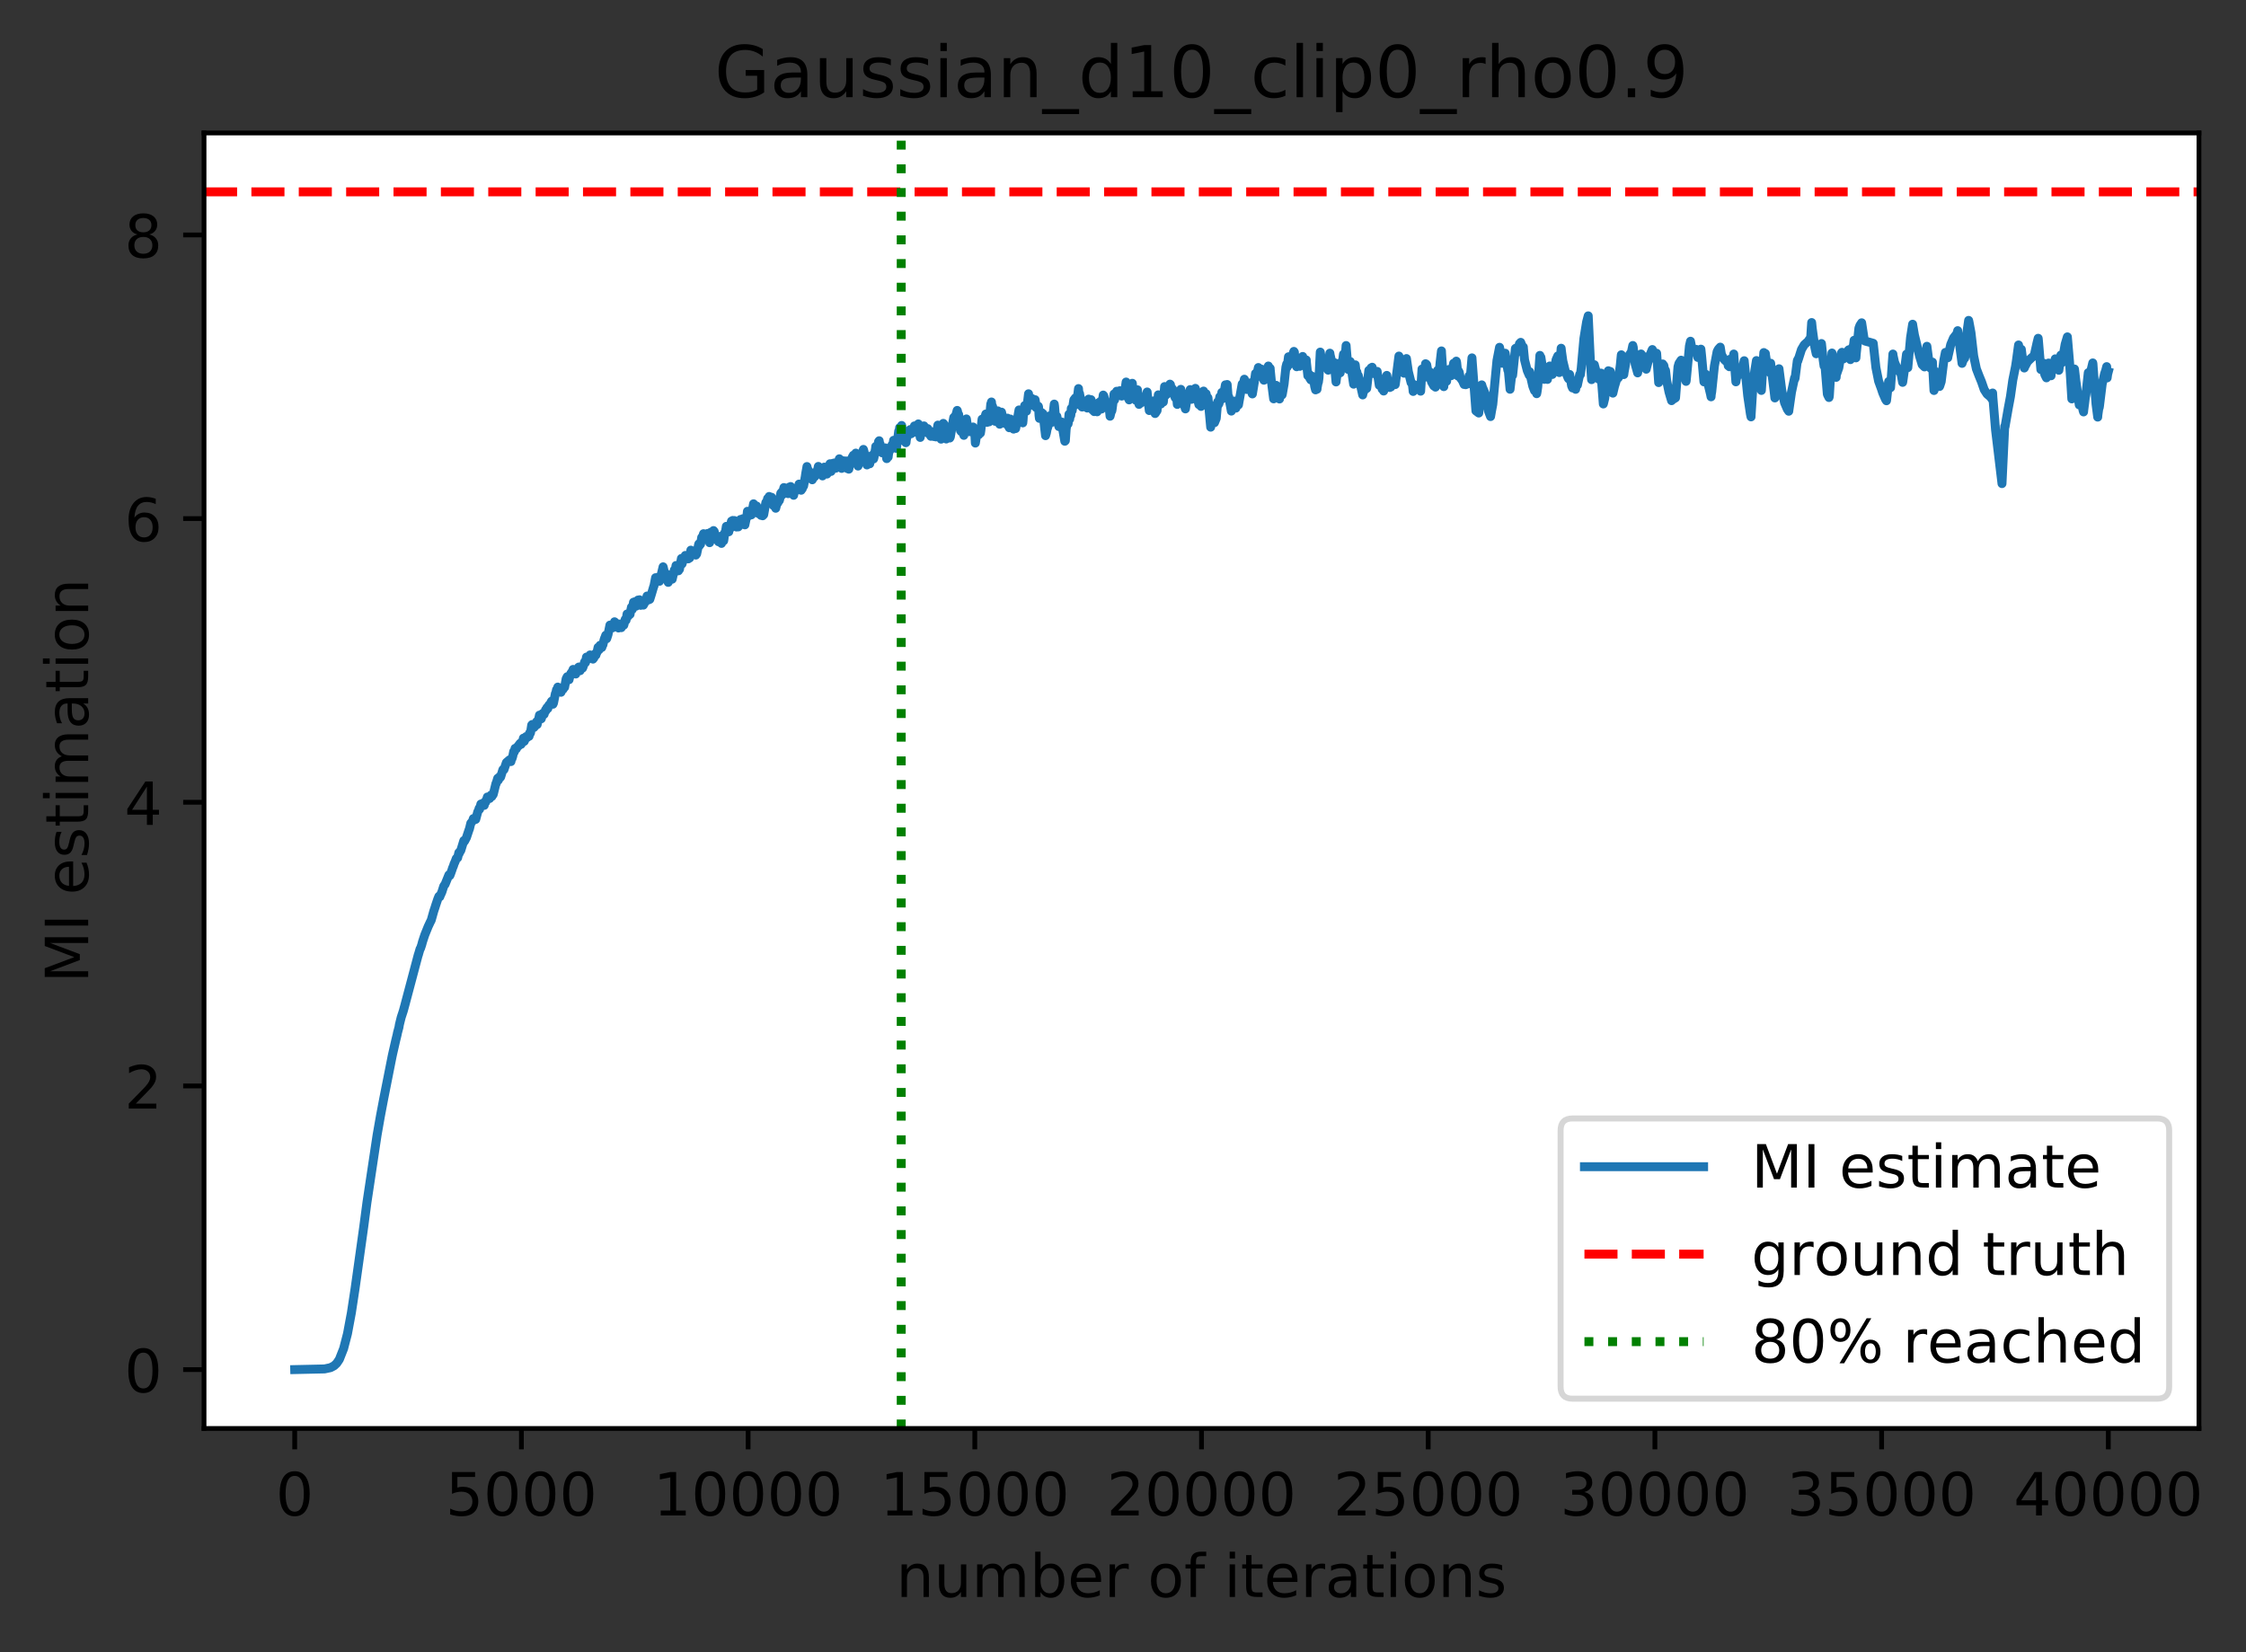 <?xml version="1.0" encoding="utf-8" standalone="no"?>
<!DOCTYPE svg PUBLIC "-//W3C//DTD SVG 1.1//EN"
  "http://www.w3.org/Graphics/SVG/1.1/DTD/svg11.dtd">
<!-- Created with matplotlib (https://matplotlib.org/) -->
<svg height="277.314pt" version="1.1" viewBox="0 0 376.936 277.314" width="376.936pt" xmlns="http://www.w3.org/2000/svg" xmlns:xlink="http://www.w3.org/1999/xlink">
 <rect x="0" y="0" width="376.936" height="277.314" fill="#333333" stroke="none"/>
 <defs>
  <style type="text/css">
*{stroke-linecap:butt;stroke-linejoin:round;}
  </style>
 </defs>
 <g id="figure_1">
  <g id="patch_1">
   <path d="M 0 277.314 
L 376.936 277.314 
L 376.936 0 
L 0 0 
z
" style="fill:none;"/>
  </g>
  <g id="axes_1">
   <g id="patch_2">
    <path d="M 34.241 239.758 
L 369.041 239.758 
L 369.041 22.318 
L 34.241 22.318 
z
" style="fill:#ffffff;"/>
   </g>
   <g id="matplotlib.axis_1">
    <g id="xtick_1">
     <g id="line2d_1">
      <defs>
       <path d="M 0 0 
L 0 3.5 
" id="m372ce34ecc" style="stroke:#000000;stroke-width:0.8;"/>
      </defs>
      <g>
       <use style="stroke:#000000;stroke-width:0.8;" x="49.459" xlink:href="#m372ce34ecc" y="239.758"/>
      </g>
     </g>
     <g id="text_1">
      <!-- 0 -->
      <defs>
       <path d="M 31.781 66.406 
Q 24.172 66.406 20.328 58.906 
Q 16.5 51.422 16.5 36.375 
Q 16.5 21.391 20.328 13.891 
Q 24.172 6.391 31.781 6.391 
Q 39.453 6.391 43.281 13.891 
Q 47.125 21.391 47.125 36.375 
Q 47.125 51.422 43.281 58.906 
Q 39.453 66.406 31.781 66.406 
z
M 31.781 74.219 
Q 44.047 74.219 50.516 64.516 
Q 56.984 54.828 56.984 36.375 
Q 56.984 17.969 50.516 8.266 
Q 44.047 -1.422 31.781 -1.422 
Q 19.531 -1.422 13.062 8.266 
Q 6.594 17.969 6.594 36.375 
Q 6.594 54.828 13.062 64.516 
Q 19.531 74.219 31.781 74.219 
z
" id="DejaVuSans-48"/>
      </defs>
      <g transform="translate(46.278 254.357)scale(0.1 -0.1)">
       <use xlink:href="#DejaVuSans-48"/>
      </g>
     </g>
    </g>
    <g id="xtick_2">
     <g id="line2d_2">
      <g>
       <use style="stroke:#000000;stroke-width:0.8;" x="87.505" xlink:href="#m372ce34ecc" y="239.758"/>
      </g>
     </g>
     <g id="text_2">
      <!-- 5000 -->
      <defs>
       <path d="M 10.797 72.906 
L 49.516 72.906 
L 49.516 64.594 
L 19.828 64.594 
L 19.828 46.734 
Q 21.969 47.469 24.109 47.828 
Q 26.266 48.188 28.422 48.188 
Q 40.625 48.188 47.75 41.5 
Q 54.891 34.812 54.891 23.391 
Q 54.891 11.625 47.562 5.094 
Q 40.234 -1.422 26.906 -1.422 
Q 22.312 -1.422 17.547 -0.641 
Q 12.797 0.141 7.719 1.703 
L 7.719 11.625 
Q 12.109 9.234 16.797 8.062 
Q 21.484 6.891 26.703 6.891 
Q 35.156 6.891 40.078 11.328 
Q 45.016 15.766 45.016 23.391 
Q 45.016 31 40.078 35.438 
Q 35.156 39.891 26.703 39.891 
Q 22.75 39.891 18.812 39.016 
Q 14.891 38.141 10.797 36.281 
z
" id="DejaVuSans-53"/>
      </defs>
      <g transform="translate(74.78 254.357)scale(0.1 -0.1)">
       <use xlink:href="#DejaVuSans-53"/>
       <use x="63.623" xlink:href="#DejaVuSans-48"/>
       <use x="127.246" xlink:href="#DejaVuSans-48"/>
       <use x="190.869" xlink:href="#DejaVuSans-48"/>
      </g>
     </g>
    </g>
    <g id="xtick_3">
     <g id="line2d_3">
      <g>
       <use style="stroke:#000000;stroke-width:0.8;" x="125.552" xlink:href="#m372ce34ecc" y="239.758"/>
      </g>
     </g>
     <g id="text_3">
      <!-- 10000 -->
      <defs>
       <path d="M 12.406 8.297 
L 28.516 8.297 
L 28.516 63.922 
L 10.984 60.406 
L 10.984 69.391 
L 28.422 72.906 
L 38.281 72.906 
L 38.281 8.297 
L 54.391 8.297 
L 54.391 0 
L 12.406 0 
z
" id="DejaVuSans-49"/>
      </defs>
      <g transform="translate(109.645 254.357)scale(0.1 -0.1)">
       <use xlink:href="#DejaVuSans-49"/>
       <use x="63.623" xlink:href="#DejaVuSans-48"/>
       <use x="127.246" xlink:href="#DejaVuSans-48"/>
       <use x="190.869" xlink:href="#DejaVuSans-48"/>
       <use x="254.492" xlink:href="#DejaVuSans-48"/>
      </g>
     </g>
    </g>
    <g id="xtick_4">
     <g id="line2d_4">
      <g>
       <use style="stroke:#000000;stroke-width:0.8;" x="163.598" xlink:href="#m372ce34ecc" y="239.758"/>
      </g>
     </g>
     <g id="text_4">
      <!-- 15000 -->
      <g transform="translate(147.692 254.357)scale(0.1 -0.1)">
       <use xlink:href="#DejaVuSans-49"/>
       <use x="63.623" xlink:href="#DejaVuSans-53"/>
       <use x="127.246" xlink:href="#DejaVuSans-48"/>
       <use x="190.869" xlink:href="#DejaVuSans-48"/>
       <use x="254.492" xlink:href="#DejaVuSans-48"/>
      </g>
     </g>
    </g>
    <g id="xtick_5">
     <g id="line2d_5">
      <g>
       <use style="stroke:#000000;stroke-width:0.8;" x="201.644" xlink:href="#m372ce34ecc" y="239.758"/>
      </g>
     </g>
     <g id="text_5">
      <!-- 20000 -->
      <defs>
       <path d="M 19.188 8.297 
L 53.609 8.297 
L 53.609 0 
L 7.328 0 
L 7.328 8.297 
Q 12.938 14.109 22.625 23.891 
Q 32.328 33.688 34.812 36.531 
Q 39.547 41.844 41.422 45.531 
Q 43.312 49.219 43.312 52.781 
Q 43.312 58.594 39.234 62.25 
Q 35.156 65.922 28.609 65.922 
Q 23.969 65.922 18.812 64.312 
Q 13.672 62.703 7.812 59.422 
L 7.812 69.391 
Q 13.766 71.781 18.938 73 
Q 24.125 74.219 28.422 74.219 
Q 39.75 74.219 46.484 68.547 
Q 53.219 62.891 53.219 53.422 
Q 53.219 48.922 51.531 44.891 
Q 49.859 40.875 45.406 35.406 
Q 44.188 33.984 37.641 27.219 
Q 31.109 20.453 19.188 8.297 
z
" id="DejaVuSans-50"/>
      </defs>
      <g transform="translate(185.738 254.357)scale(0.1 -0.1)">
       <use xlink:href="#DejaVuSans-50"/>
       <use x="63.623" xlink:href="#DejaVuSans-48"/>
       <use x="127.246" xlink:href="#DejaVuSans-48"/>
       <use x="190.869" xlink:href="#DejaVuSans-48"/>
       <use x="254.492" xlink:href="#DejaVuSans-48"/>
      </g>
     </g>
    </g>
    <g id="xtick_6">
     <g id="line2d_6">
      <g>
       <use style="stroke:#000000;stroke-width:0.8;" x="239.691" xlink:href="#m372ce34ecc" y="239.758"/>
      </g>
     </g>
     <g id="text_6">
      <!-- 25000 -->
      <g transform="translate(223.785 254.357)scale(0.1 -0.1)">
       <use xlink:href="#DejaVuSans-50"/>
       <use x="63.623" xlink:href="#DejaVuSans-53"/>
       <use x="127.246" xlink:href="#DejaVuSans-48"/>
       <use x="190.869" xlink:href="#DejaVuSans-48"/>
       <use x="254.492" xlink:href="#DejaVuSans-48"/>
      </g>
     </g>
    </g>
    <g id="xtick_7">
     <g id="line2d_7">
      <g>
       <use style="stroke:#000000;stroke-width:0.8;" x="277.737" xlink:href="#m372ce34ecc" y="239.758"/>
      </g>
     </g>
     <g id="text_7">
      <!-- 30000 -->
      <defs>
       <path d="M 40.578 39.312 
Q 47.656 37.797 51.625 33 
Q 55.609 28.219 55.609 21.188 
Q 55.609 10.406 48.188 4.484 
Q 40.766 -1.422 27.094 -1.422 
Q 22.516 -1.422 17.656 -0.516 
Q 12.797 0.391 7.625 2.203 
L 7.625 11.719 
Q 11.719 9.328 16.594 8.109 
Q 21.484 6.891 26.812 6.891 
Q 36.078 6.891 40.938 10.547 
Q 45.797 14.203 45.797 21.188 
Q 45.797 27.641 41.281 31.266 
Q 36.766 34.906 28.719 34.906 
L 20.219 34.906 
L 20.219 43.016 
L 29.109 43.016 
Q 36.375 43.016 40.234 45.922 
Q 44.094 48.828 44.094 54.297 
Q 44.094 59.906 40.109 62.906 
Q 36.141 65.922 28.719 65.922 
Q 24.656 65.922 20.016 65.031 
Q 15.375 64.156 9.812 62.312 
L 9.812 71.094 
Q 15.438 72.656 20.344 73.438 
Q 25.25 74.219 29.594 74.219 
Q 40.828 74.219 47.359 69.109 
Q 53.906 64.016 53.906 55.328 
Q 53.906 49.266 50.438 45.094 
Q 46.969 40.922 40.578 39.312 
z
" id="DejaVuSans-51"/>
      </defs>
      <g transform="translate(261.831 254.357)scale(0.1 -0.1)">
       <use xlink:href="#DejaVuSans-51"/>
       <use x="63.623" xlink:href="#DejaVuSans-48"/>
       <use x="127.246" xlink:href="#DejaVuSans-48"/>
       <use x="190.869" xlink:href="#DejaVuSans-48"/>
       <use x="254.492" xlink:href="#DejaVuSans-48"/>
      </g>
     </g>
    </g>
    <g id="xtick_8">
     <g id="line2d_8">
      <g>
       <use style="stroke:#000000;stroke-width:0.8;" x="315.784" xlink:href="#m372ce34ecc" y="239.758"/>
      </g>
     </g>
     <g id="text_8">
      <!-- 35000 -->
      <g transform="translate(299.877 254.357)scale(0.1 -0.1)">
       <use xlink:href="#DejaVuSans-51"/>
       <use x="63.623" xlink:href="#DejaVuSans-53"/>
       <use x="127.246" xlink:href="#DejaVuSans-48"/>
       <use x="190.869" xlink:href="#DejaVuSans-48"/>
       <use x="254.492" xlink:href="#DejaVuSans-48"/>
      </g>
     </g>
    </g>
    <g id="xtick_9">
     <g id="line2d_9">
      <g>
       <use style="stroke:#000000;stroke-width:0.8;" x="353.83" xlink:href="#m372ce34ecc" y="239.758"/>
      </g>
     </g>
     <g id="text_9">
      <!-- 40000 -->
      <defs>
       <path d="M 37.797 64.312 
L 12.891 25.391 
L 37.797 25.391 
z
M 35.203 72.906 
L 47.609 72.906 
L 47.609 25.391 
L 58.016 25.391 
L 58.016 17.188 
L 47.609 17.188 
L 47.609 0 
L 37.797 0 
L 37.797 17.188 
L 4.891 17.188 
L 4.891 26.703 
z
" id="DejaVuSans-52"/>
      </defs>
      <g transform="translate(337.924 254.357)scale(0.1 -0.1)">
       <use xlink:href="#DejaVuSans-52"/>
       <use x="63.623" xlink:href="#DejaVuSans-48"/>
       <use x="127.246" xlink:href="#DejaVuSans-48"/>
       <use x="190.869" xlink:href="#DejaVuSans-48"/>
       <use x="254.492" xlink:href="#DejaVuSans-48"/>
      </g>
     </g>
    </g>
    <g id="text_10">
     <!-- number of iterations -->
     <defs>
      <path d="M 54.891 33.016 
L 54.891 0 
L 45.906 0 
L 45.906 32.719 
Q 45.906 40.484 42.875 44.328 
Q 39.844 48.188 33.797 48.188 
Q 26.516 48.188 22.312 43.547 
Q 18.109 38.922 18.109 30.906 
L 18.109 0 
L 9.078 0 
L 9.078 54.688 
L 18.109 54.688 
L 18.109 46.188 
Q 21.344 51.125 25.703 53.562 
Q 30.078 56 35.797 56 
Q 45.219 56 50.047 50.172 
Q 54.891 44.344 54.891 33.016 
z
" id="DejaVuSans-110"/>
      <path d="M 8.5 21.578 
L 8.5 54.688 
L 17.484 54.688 
L 17.484 21.922 
Q 17.484 14.156 20.5 10.266 
Q 23.531 6.391 29.594 6.391 
Q 36.859 6.391 41.078 11.031 
Q 45.312 15.672 45.312 23.688 
L 45.312 54.688 
L 54.297 54.688 
L 54.297 0 
L 45.312 0 
L 45.312 8.406 
Q 42.047 3.422 37.719 1 
Q 33.406 -1.422 27.688 -1.422 
Q 18.266 -1.422 13.375 4.438 
Q 8.5 10.297 8.5 21.578 
z
M 31.109 56 
z
" id="DejaVuSans-117"/>
      <path d="M 52 44.188 
Q 55.375 50.25 60.062 53.125 
Q 64.75 56 71.094 56 
Q 79.641 56 84.281 50.016 
Q 88.922 44.047 88.922 33.016 
L 88.922 0 
L 79.891 0 
L 79.891 32.719 
Q 79.891 40.578 77.094 44.375 
Q 74.312 48.188 68.609 48.188 
Q 61.625 48.188 57.562 43.547 
Q 53.516 38.922 53.516 30.906 
L 53.516 0 
L 44.484 0 
L 44.484 32.719 
Q 44.484 40.625 41.703 44.406 
Q 38.922 48.188 33.109 48.188 
Q 26.219 48.188 22.156 43.531 
Q 18.109 38.875 18.109 30.906 
L 18.109 0 
L 9.078 0 
L 9.078 54.688 
L 18.109 54.688 
L 18.109 46.188 
Q 21.188 51.219 25.484 53.609 
Q 29.781 56 35.688 56 
Q 41.656 56 45.828 52.969 
Q 50 49.953 52 44.188 
z
" id="DejaVuSans-109"/>
      <path d="M 48.688 27.297 
Q 48.688 37.203 44.609 42.844 
Q 40.531 48.484 33.406 48.484 
Q 26.266 48.484 22.188 42.844 
Q 18.109 37.203 18.109 27.297 
Q 18.109 17.391 22.188 11.75 
Q 26.266 6.109 33.406 6.109 
Q 40.531 6.109 44.609 11.75 
Q 48.688 17.391 48.688 27.297 
z
M 18.109 46.391 
Q 20.953 51.266 25.266 53.625 
Q 29.594 56 35.594 56 
Q 45.562 56 51.781 48.094 
Q 58.016 40.188 58.016 27.297 
Q 58.016 14.406 51.781 6.484 
Q 45.562 -1.422 35.594 -1.422 
Q 29.594 -1.422 25.266 0.953 
Q 20.953 3.328 18.109 8.203 
L 18.109 0 
L 9.078 0 
L 9.078 75.984 
L 18.109 75.984 
z
" id="DejaVuSans-98"/>
      <path d="M 56.203 29.594 
L 56.203 25.203 
L 14.891 25.203 
Q 15.484 15.922 20.484 11.062 
Q 25.484 6.203 34.422 6.203 
Q 39.594 6.203 44.453 7.469 
Q 49.312 8.734 54.109 11.281 
L 54.109 2.781 
Q 49.266 0.734 44.188 -0.344 
Q 39.109 -1.422 33.891 -1.422 
Q 20.797 -1.422 13.156 6.188 
Q 5.516 13.812 5.516 26.812 
Q 5.516 40.234 12.766 48.109 
Q 20.016 56 32.328 56 
Q 43.359 56 49.781 48.891 
Q 56.203 41.797 56.203 29.594 
z
M 47.219 32.234 
Q 47.125 39.594 43.094 43.984 
Q 39.062 48.391 32.422 48.391 
Q 24.906 48.391 20.391 44.141 
Q 15.875 39.891 15.188 32.172 
z
" id="DejaVuSans-101"/>
      <path d="M 41.109 46.297 
Q 39.594 47.172 37.812 47.578 
Q 36.031 48 33.891 48 
Q 26.266 48 22.188 43.047 
Q 18.109 38.094 18.109 28.812 
L 18.109 0 
L 9.078 0 
L 9.078 54.688 
L 18.109 54.688 
L 18.109 46.188 
Q 20.953 51.172 25.484 53.578 
Q 30.031 56 36.531 56 
Q 37.453 56 38.578 55.875 
Q 39.703 55.766 41.062 55.516 
z
" id="DejaVuSans-114"/>
      <path id="DejaVuSans-32"/>
      <path d="M 30.609 48.391 
Q 23.391 48.391 19.188 42.75 
Q 14.984 37.109 14.984 27.297 
Q 14.984 17.484 19.156 11.844 
Q 23.344 6.203 30.609 6.203 
Q 37.797 6.203 41.984 11.859 
Q 46.188 17.531 46.188 27.297 
Q 46.188 37.016 41.984 42.703 
Q 37.797 48.391 30.609 48.391 
z
M 30.609 56 
Q 42.328 56 49.016 48.375 
Q 55.719 40.766 55.719 27.297 
Q 55.719 13.875 49.016 6.219 
Q 42.328 -1.422 30.609 -1.422 
Q 18.844 -1.422 12.172 6.219 
Q 5.516 13.875 5.516 27.297 
Q 5.516 40.766 12.172 48.375 
Q 18.844 56 30.609 56 
z
" id="DejaVuSans-111"/>
      <path d="M 37.109 75.984 
L 37.109 68.5 
L 28.516 68.5 
Q 23.688 68.5 21.797 66.547 
Q 19.922 64.594 19.922 59.516 
L 19.922 54.688 
L 34.719 54.688 
L 34.719 47.703 
L 19.922 47.703 
L 19.922 0 
L 10.891 0 
L 10.891 47.703 
L 2.297 47.703 
L 2.297 54.688 
L 10.891 54.688 
L 10.891 58.5 
Q 10.891 67.625 15.141 71.797 
Q 19.391 75.984 28.609 75.984 
z
" id="DejaVuSans-102"/>
      <path d="M 9.422 54.688 
L 18.406 54.688 
L 18.406 0 
L 9.422 0 
z
M 9.422 75.984 
L 18.406 75.984 
L 18.406 64.594 
L 9.422 64.594 
z
" id="DejaVuSans-105"/>
      <path d="M 18.312 70.219 
L 18.312 54.688 
L 36.812 54.688 
L 36.812 47.703 
L 18.312 47.703 
L 18.312 18.016 
Q 18.312 11.328 20.141 9.422 
Q 21.969 7.516 27.594 7.516 
L 36.812 7.516 
L 36.812 0 
L 27.594 0 
Q 17.188 0 13.234 3.875 
Q 9.281 7.766 9.281 18.016 
L 9.281 47.703 
L 2.688 47.703 
L 2.688 54.688 
L 9.281 54.688 
L 9.281 70.219 
z
" id="DejaVuSans-116"/>
      <path d="M 34.281 27.484 
Q 23.391 27.484 19.188 25 
Q 14.984 22.516 14.984 16.5 
Q 14.984 11.719 18.141 8.906 
Q 21.297 6.109 26.703 6.109 
Q 34.188 6.109 38.703 11.406 
Q 43.219 16.703 43.219 25.484 
L 43.219 27.484 
z
M 52.203 31.203 
L 52.203 0 
L 43.219 0 
L 43.219 8.297 
Q 40.141 3.328 35.547 0.953 
Q 30.953 -1.422 24.312 -1.422 
Q 15.922 -1.422 10.953 3.297 
Q 6 8.016 6 15.922 
Q 6 25.141 12.172 29.828 
Q 18.359 34.516 30.609 34.516 
L 43.219 34.516 
L 43.219 35.406 
Q 43.219 41.609 39.141 45 
Q 35.062 48.391 27.688 48.391 
Q 23 48.391 18.547 47.266 
Q 14.109 46.141 10.016 43.891 
L 10.016 52.203 
Q 14.938 54.109 19.578 55.047 
Q 24.219 56 28.609 56 
Q 40.484 56 46.344 49.844 
Q 52.203 43.703 52.203 31.203 
z
" id="DejaVuSans-97"/>
      <path d="M 44.281 53.078 
L 44.281 44.578 
Q 40.484 46.531 36.375 47.5 
Q 32.281 48.484 27.875 48.484 
Q 21.188 48.484 17.844 46.438 
Q 14.5 44.391 14.5 40.281 
Q 14.5 37.156 16.891 35.375 
Q 19.281 33.594 26.516 31.984 
L 29.594 31.297 
Q 39.156 29.25 43.188 25.516 
Q 47.219 21.781 47.219 15.094 
Q 47.219 7.469 41.188 3.016 
Q 35.156 -1.422 24.609 -1.422 
Q 20.219 -1.422 15.453 -0.562 
Q 10.688 0.297 5.422 2 
L 5.422 11.281 
Q 10.406 8.688 15.234 7.391 
Q 20.062 6.109 24.812 6.109 
Q 31.156 6.109 34.562 8.281 
Q 37.984 10.453 37.984 14.406 
Q 37.984 18.062 35.516 20.016 
Q 33.062 21.969 24.703 23.781 
L 21.578 24.516 
Q 13.234 26.266 9.516 29.906 
Q 5.812 33.547 5.812 39.891 
Q 5.812 47.609 11.281 51.797 
Q 16.75 56 26.812 56 
Q 31.781 56 36.172 55.266 
Q 40.578 54.547 44.281 53.078 
z
" id="DejaVuSans-115"/>
     </defs>
     <g transform="translate(150.402 268.035)scale(0.1 -0.1)">
      <use xlink:href="#DejaVuSans-110"/>
      <use x="63.379" xlink:href="#DejaVuSans-117"/>
      <use x="126.758" xlink:href="#DejaVuSans-109"/>
      <use x="224.17" xlink:href="#DejaVuSans-98"/>
      <use x="287.646" xlink:href="#DejaVuSans-101"/>
      <use x="349.17" xlink:href="#DejaVuSans-114"/>
      <use x="390.283" xlink:href="#DejaVuSans-32"/>
      <use x="422.07" xlink:href="#DejaVuSans-111"/>
      <use x="483.252" xlink:href="#DejaVuSans-102"/>
      <use x="518.457" xlink:href="#DejaVuSans-32"/>
      <use x="550.244" xlink:href="#DejaVuSans-105"/>
      <use x="578.027" xlink:href="#DejaVuSans-116"/>
      <use x="617.236" xlink:href="#DejaVuSans-101"/>
      <use x="678.76" xlink:href="#DejaVuSans-114"/>
      <use x="719.873" xlink:href="#DejaVuSans-97"/>
      <use x="781.152" xlink:href="#DejaVuSans-116"/>
      <use x="820.361" xlink:href="#DejaVuSans-105"/>
      <use x="848.145" xlink:href="#DejaVuSans-111"/>
      <use x="909.326" xlink:href="#DejaVuSans-110"/>
      <use x="972.705" xlink:href="#DejaVuSans-115"/>
     </g>
    </g>
   </g>
   <g id="matplotlib.axis_2">
    <g id="ytick_1">
     <g id="line2d_10">
      <defs>
       <path d="M 0 0 
L -3.5 0 
" id="m1187975520" style="stroke:#000000;stroke-width:0.8;"/>
      </defs>
      <g>
       <use style="stroke:#000000;stroke-width:0.8;" x="34.241" xlink:href="#m1187975520" y="229.874"/>
      </g>
     </g>
     <g id="text_11">
      <!-- 0 -->
      <g transform="translate(20.878 233.674)scale(0.1 -0.1)">
       <use xlink:href="#DejaVuSans-48"/>
      </g>
     </g>
    </g>
    <g id="ytick_2">
     <g id="line2d_11">
      <g>
       <use style="stroke:#000000;stroke-width:0.8;" x="34.241" xlink:href="#m1187975520" y="182.263"/>
      </g>
     </g>
     <g id="text_12">
      <!-- 2 -->
      <g transform="translate(20.878 186.063)scale(0.1 -0.1)">
       <use xlink:href="#DejaVuSans-50"/>
      </g>
     </g>
    </g>
    <g id="ytick_3">
     <g id="line2d_12">
      <g>
       <use style="stroke:#000000;stroke-width:0.8;" x="34.241" xlink:href="#m1187975520" y="134.652"/>
      </g>
     </g>
     <g id="text_13">
      <!-- 4 -->
      <g transform="translate(20.878 138.452)scale(0.1 -0.1)">
       <use xlink:href="#DejaVuSans-52"/>
      </g>
     </g>
    </g>
    <g id="ytick_4">
     <g id="line2d_13">
      <g>
       <use style="stroke:#000000;stroke-width:0.8;" x="34.241" xlink:href="#m1187975520" y="87.041"/>
      </g>
     </g>
     <g id="text_14">
      <!-- 6 -->
      <defs>
       <path d="M 33.016 40.375 
Q 26.375 40.375 22.484 35.828 
Q 18.609 31.297 18.609 23.391 
Q 18.609 15.531 22.484 10.953 
Q 26.375 6.391 33.016 6.391 
Q 39.656 6.391 43.531 10.953 
Q 47.406 15.531 47.406 23.391 
Q 47.406 31.297 43.531 35.828 
Q 39.656 40.375 33.016 40.375 
z
M 52.594 71.297 
L 52.594 62.312 
Q 48.875 64.062 45.094 64.984 
Q 41.312 65.922 37.594 65.922 
Q 27.828 65.922 22.672 59.328 
Q 17.531 52.734 16.797 39.406 
Q 19.672 43.656 24.016 45.922 
Q 28.375 48.188 33.594 48.188 
Q 44.578 48.188 50.953 41.516 
Q 57.328 34.859 57.328 23.391 
Q 57.328 12.156 50.688 5.359 
Q 44.047 -1.422 33.016 -1.422 
Q 20.359 -1.422 13.672 8.266 
Q 6.984 17.969 6.984 36.375 
Q 6.984 53.656 15.188 63.938 
Q 23.391 74.219 37.203 74.219 
Q 40.922 74.219 44.703 73.484 
Q 48.484 72.75 52.594 71.297 
z
" id="DejaVuSans-54"/>
      </defs>
      <g transform="translate(20.878 90.841)scale(0.1 -0.1)">
       <use xlink:href="#DejaVuSans-54"/>
      </g>
     </g>
    </g>
    <g id="ytick_5">
     <g id="line2d_14">
      <g>
       <use style="stroke:#000000;stroke-width:0.8;" x="34.241" xlink:href="#m1187975520" y="39.43"/>
      </g>
     </g>
     <g id="text_15">
      <!-- 8 -->
      <defs>
       <path d="M 31.781 34.625 
Q 24.75 34.625 20.719 30.859 
Q 16.703 27.094 16.703 20.516 
Q 16.703 13.922 20.719 10.156 
Q 24.75 6.391 31.781 6.391 
Q 38.812 6.391 42.859 10.172 
Q 46.922 13.969 46.922 20.516 
Q 46.922 27.094 42.891 30.859 
Q 38.875 34.625 31.781 34.625 
z
M 21.922 38.812 
Q 15.578 40.375 12.031 44.719 
Q 8.5 49.078 8.5 55.328 
Q 8.5 64.062 14.719 69.141 
Q 20.953 74.219 31.781 74.219 
Q 42.672 74.219 48.875 69.141 
Q 55.078 64.062 55.078 55.328 
Q 55.078 49.078 51.531 44.719 
Q 48 40.375 41.703 38.812 
Q 48.828 37.156 52.797 32.312 
Q 56.781 27.484 56.781 20.516 
Q 56.781 9.906 50.312 4.234 
Q 43.844 -1.422 31.781 -1.422 
Q 19.734 -1.422 13.25 4.234 
Q 6.781 9.906 6.781 20.516 
Q 6.781 27.484 10.781 32.312 
Q 14.797 37.156 21.922 38.812 
z
M 18.312 54.391 
Q 18.312 48.734 21.844 45.562 
Q 25.391 42.391 31.781 42.391 
Q 38.141 42.391 41.719 45.562 
Q 45.312 48.734 45.312 54.391 
Q 45.312 60.062 41.719 63.234 
Q 38.141 66.406 31.781 66.406 
Q 25.391 66.406 21.844 63.234 
Q 18.312 60.062 18.312 54.391 
z
" id="DejaVuSans-56"/>
      </defs>
      <g transform="translate(20.878 43.23)scale(0.1 -0.1)">
       <use xlink:href="#DejaVuSans-56"/>
      </g>
     </g>
    </g>
    <g id="text_16">
     <!-- MI estimation -->
     <defs>
      <path d="M 9.812 72.906 
L 24.516 72.906 
L 43.109 23.297 
L 61.812 72.906 
L 76.516 72.906 
L 76.516 0 
L 66.891 0 
L 66.891 64.016 
L 48.094 14.016 
L 38.188 14.016 
L 19.391 64.016 
L 19.391 0 
L 9.812 0 
z
" id="DejaVuSans-77"/>
      <path d="M 9.812 72.906 
L 19.672 72.906 
L 19.672 0 
L 9.812 0 
z
" id="DejaVuSans-73"/>
     </defs>
     <g transform="translate(14.798 164.958)rotate(-90)scale(0.1 -0.1)">
      <use xlink:href="#DejaVuSans-77"/>
      <use x="86.279" xlink:href="#DejaVuSans-73"/>
      <use x="115.771" xlink:href="#DejaVuSans-32"/>
      <use x="147.559" xlink:href="#DejaVuSans-101"/>
      <use x="209.082" xlink:href="#DejaVuSans-115"/>
      <use x="261.182" xlink:href="#DejaVuSans-116"/>
      <use x="300.391" xlink:href="#DejaVuSans-105"/>
      <use x="328.174" xlink:href="#DejaVuSans-109"/>
      <use x="425.586" xlink:href="#DejaVuSans-97"/>
      <use x="486.865" xlink:href="#DejaVuSans-116"/>
      <use x="526.074" xlink:href="#DejaVuSans-105"/>
      <use x="553.857" xlink:href="#DejaVuSans-111"/>
      <use x="615.039" xlink:href="#DejaVuSans-110"/>
     </g>
    </g>
   </g>
   <g id="line2d_15">
    <path clip-path="url(#p274e133b51)" d="M 49.459 229.874 
L 54.466 229.763 
L 55.478 229.545 
L 56.079 229.225 
L 56.52 228.804 
L 56.954 228.157 
L 57.669 226.345 
L 58.316 223.848 
L 58.97 220.341 
L 59.594 216.244 
L 61.04 205.932 
L 61.588 201.78 
L 63.285 190.506 
L 63.848 187.299 
L 64.426 184.259 
L 65.811 177.277 
L 65.887 176.926 
L 66.214 175.496 
L 66.42 174.593 
L 66.656 173.632 
L 66.701 173.371 
L 66.953 172.431 
L 67.029 171.963 
L 67.333 170.744 
L 67.683 169.679 
L 67.927 168.783 
L 70.209 160.202 
L 70.225 160.226 
L 70.255 160.091 
L 70.498 159.259 
L 70.567 159.194 
L 70.772 158.582 
L 70.909 158.069 
L 71.282 156.933 
L 71.861 155.502 
L 72.211 154.755 
L 72.37 154.45 
L 72.804 152.909 
L 73.032 152.229 
L 73.116 151.951 
L 73.481 150.87 
L 73.656 150.446 
L 73.763 150.36 
L 73.778 150.403 
L 73.816 150.515 
L 73.869 150.339 
L 73.976 150.119 
L 74.174 149.669 
L 74.212 149.537 
L 74.486 148.689 
L 74.691 148.44 
L 75.338 146.839 
L 75.346 146.856 
L 75.498 146.953 
L 75.521 146.905 
L 75.673 146.503 
L 75.893 145.882 
L 75.931 145.737 
L 76.114 145.306 
L 76.19 145.04 
L 76.388 144.596 
L 76.578 144.086 
L 76.594 144.109 
L 76.609 144.119 
L 76.654 144.012 
L 76.753 143.956 
L 76.784 143.968 
L 76.799 143.984 
L 76.829 143.873 
L 77.004 143.106 
L 77.05 143.254 
L 77.065 143.25 
L 77.088 143.183 
L 77.256 142.815 
L 77.271 142.848 
L 77.332 142.749 
L 77.841 141.088 
L 77.857 141.106 
L 77.902 141.261 
L 77.986 141.142 
L 78.275 140.592 
L 78.473 140.004 
L 78.724 139.25 
L 78.777 139.136 
L 79.013 138.16 
L 79.021 138.167 
L 79.036 138.178 
L 79.089 138.082 
L 79.318 137.781 
L 79.439 137.388 
L 79.485 137.518 
L 79.554 137.419 
L 79.599 137.507 
L 79.782 137.432 
L 79.789 137.446 
L 79.835 137.53 
L 79.873 137.404 
L 80.17 136.282 
L 80.337 135.939 
L 80.413 135.66 
L 80.459 135.757 
L 80.489 135.829 
L 80.535 135.641 
L 80.703 134.952 
L 80.725 135.047 
L 80.763 135.201 
L 80.847 135.111 
L 80.954 134.85 
L 80.999 135.016 
L 81.022 135.143 
L 81.098 134.925 
L 81.129 134.882 
L 81.159 135.006 
L 81.266 135.174 
L 81.22 134.983 
L 81.281 135.106 
L 81.456 134.49 
L 81.479 134.531 
L 81.524 134.618 
L 81.555 134.471 
L 81.745 133.94 
L 81.791 133.769 
L 81.859 133.926 
L 81.89 133.976 
L 81.95 133.853 
L 82.08 133.795 
L 82.11 133.687 
L 82.148 133.93 
L 82.179 134.019 
L 82.24 133.864 
L 82.247 133.869 
L 82.308 133.809 
L 82.422 133.438 
L 82.453 133.578 
L 82.552 133.683 
L 82.567 133.642 
L 82.734 133.35 
L 82.742 133.355 
L 82.757 133.375 
L 82.803 133.242 
L 83.236 131.488 
L 83.252 131.531 
L 83.267 131.544 
L 83.297 131.393 
L 83.526 130.626 
L 83.541 130.655 
L 83.624 130.962 
L 83.723 130.769 
L 83.876 130.327 
L 83.914 130.355 
L 83.997 130.451 
L 84.028 130.39 
L 84.401 129.169 
L 84.583 129.174 
L 84.591 129.144 
L 84.987 127.978 
L 85.534 127.517 
L 85.557 127.58 
L 85.656 127.783 
L 85.694 127.709 
L 85.747 127.823 
L 85.778 127.641 
L 85.892 127.289 
L 85.93 127.315 
L 86.059 126.894 
L 86.212 126.124 
L 86.28 126.203 
L 86.311 126.22 
L 86.333 126.113 
L 86.44 125.61 
L 86.493 125.762 
L 86.516 125.792 
L 86.554 125.647 
L 86.6 125.602 
L 86.653 125.692 
L 86.828 125.352 
L 86.98 125.177 
L 87.285 124.774 
L 87.018 125.21 
L 87.323 124.799 
L 87.399 124.673 
L 87.429 124.8 
L 87.452 124.932 
L 87.536 124.777 
L 87.703 124.501 
L 87.84 123.895 
L 87.87 124.126 
L 87.977 124.433 
L 88 124.392 
L 88.251 123.789 
L 88.297 123.632 
L 88.373 123.768 
L 88.479 123.782 
L 88.494 123.697 
L 88.639 123.501 
L 88.654 123.453 
L 88.7 123.595 
L 88.746 123.493 
L 88.791 123.582 
L 88.814 123.456 
L 88.875 123.029 
L 88.951 123.157 
L 89.042 122.991 
L 89.096 122.565 
L 89.233 121.683 
L 89.255 121.731 
L 89.271 121.743 
L 89.309 121.626 
L 89.324 121.595 
L 89.362 121.762 
L 89.522 122.092 
L 89.537 122.086 
L 89.605 122.106 
L 89.628 122.033 
L 89.765 121.934 
L 90.07 121.11 
L 90.1 121.326 
L 90.153 121.608 
L 90.207 121.34 
L 90.435 120.527 
L 90.534 120.029 
L 90.625 120.278 
L 90.724 120.463 
L 90.762 120.408 
L 90.777 120.376 
L 90.808 120.554 
L 90.838 120.643 
L 90.891 120.482 
L 91.051 119.761 
L 91.089 119.891 
L 91.127 120.033 
L 91.18 119.809 
L 91.211 119.732 
L 91.272 119.882 
L 91.317 119.893 
L 91.333 119.826 
L 91.561 119.143 
L 91.607 119.303 
L 91.667 119.138 
L 91.782 118.783 
L 91.827 118.905 
L 91.858 118.828 
L 91.941 118.919 
L 92.071 118.452 
L 92.124 118.343 
L 92.208 118.366 
L 92.565 117.696 
L 92.573 117.719 
L 92.596 117.784 
L 92.641 117.652 
L 92.672 117.663 
L 92.733 117.798 
L 92.801 118.2 
L 92.893 117.995 
L 93.205 116.42 
L 93.243 116.435 
L 93.281 116.353 
L 93.395 115.768 
L 93.44 115.703 
L 93.494 115.83 
L 93.539 115.668 
L 93.615 115.32 
L 93.669 115.491 
L 93.79 115.832 
L 93.829 115.714 
L 93.859 115.647 
L 93.912 115.812 
L 93.981 115.701 
L 94.019 115.847 
L 94.148 116.193 
L 94.171 116.144 
L 94.437 115.447 
L 94.475 115.541 
L 94.506 115.688 
L 94.559 115.446 
L 94.681 115.206 
L 94.704 115.238 
L 94.757 115.35 
L 94.787 115.173 
L 95.016 113.922 
L 95.198 113.576 
L 95.221 113.708 
L 95.366 113.956 
L 95.404 113.977 
L 95.434 113.897 
L 95.449 113.858 
L 95.487 114.027 
L 95.503 114.087 
L 95.556 113.838 
L 95.799 113.026 
L 95.875 113.077 
L 95.906 113.171 
L 95.944 112.957 
L 95.99 112.747 
L 96.058 112.883 
L 96.073 112.912 
L 96.111 112.688 
L 96.18 112.354 
L 96.241 112.51 
L 96.271 112.47 
L 96.324 112.592 
L 96.408 112.795 
L 96.477 112.715 
L 96.492 112.676 
L 96.53 112.885 
L 96.629 113.126 
L 96.667 113.022 
L 97.047 112.1 
L 97.085 111.997 
L 97.154 111.95 
L 97.177 112.046 
L 97.352 112.573 
L 97.382 112.368 
L 97.473 112.004 
L 97.511 112.13 
L 97.709 111.884 
L 97.724 111.932 
L 97.77 112.137 
L 97.846 111.963 
L 97.96 111.601 
L 98.12 111.079 
L 98.143 111.094 
L 98.25 111.223 
L 98.28 111.164 
L 98.409 110.356 
L 98.425 110.285 
L 98.485 110.52 
L 98.501 110.53 
L 98.546 110.428 
L 98.577 110.367 
L 98.638 110.481 
L 98.676 110.628 
L 98.737 110.482 
L 98.858 110.201 
L 98.881 110.249 
L 98.927 110.525 
L 98.972 110.127 
L 99.026 109.923 
L 99.079 110.128 
L 99.239 110.339 
L 99.3 110.03 
L 99.368 110.278 
L 99.513 110.627 
L 99.535 110.592 
L 99.672 110.424 
L 99.87 109.738 
L 99.946 109.827 
L 100.007 109.96 
L 100.045 109.802 
L 100.19 109.483 
L 100.373 108.648 
L 100.426 108.912 
L 100.525 109.074 
L 100.555 108.91 
L 100.707 108.305 
L 100.753 108.484 
L 100.768 108.527 
L 100.814 108.28 
L 100.837 108.256 
L 100.898 108.353 
L 100.996 108.68 
L 101.05 108.516 
L 101.164 108.182 
L 101.187 108.232 
L 101.369 107.414 
L 101.499 107.032 
L 101.514 107.039 
L 101.636 106.679 
L 101.666 106.612 
L 101.704 106.834 
L 101.803 107.208 
L 101.833 107.15 
L 102.039 106.508 
L 102.359 104.918 
L 102.389 105.199 
L 102.412 105.303 
L 102.495 105.16 
L 102.526 105.102 
L 102.564 105.242 
L 102.61 105.417 
L 102.663 105.199 
L 102.701 105.193 
L 102.716 105.288 
L 102.785 105.382 
L 102.815 105.278 
L 102.952 104.968 
L 102.967 105.07 
L 102.99 105.177 
L 103.059 104.919 
L 103.135 104.362 
L 103.234 104.493 
L 103.249 104.451 
L 103.31 104.631 
L 103.523 104.937 
L 103.553 104.774 
L 103.568 104.708 
L 103.637 104.893 
L 103.804 105.403 
L 103.82 105.364 
L 103.842 105.385 
L 103.956 104.911 
L 104.071 104.734 
L 104.01 104.964 
L 104.086 104.78 
L 104.268 105.349 
L 104.147 104.741 
L 104.322 105.085 
L 104.527 104.77 
L 104.535 104.778 
L 104.687 104.927 
L 104.695 104.913 
L 104.923 103.963 
L 105.045 104.08 
L 105.067 104.104 
L 105.098 103.946 
L 105.235 103.053 
L 105.296 103.229 
L 105.357 103.212 
L 105.44 103.404 
L 105.631 102.939 
L 105.684 102.809 
L 105.722 103.031 
L 105.745 103.102 
L 105.783 102.805 
L 105.973 101.905 
L 106.118 102.283 
L 106.148 102.15 
L 106.315 101.08 
L 106.452 101.162 
L 106.483 101.013 
L 106.528 101.237 
L 106.566 101.153 
L 106.757 101.735 
L 106.78 101.622 
L 106.916 101.234 
L 106.932 101.244 
L 106.977 101.032 
L 107.061 100.717 
L 107.122 100.8 
L 107.175 101.088 
L 107.236 100.814 
L 107.312 100.746 
L 107.327 100.666 
L 107.403 100.896 
L 107.518 101.601 
L 107.594 101.232 
L 107.617 101.115 
L 107.685 101.362 
L 107.776 101.542 
L 107.723 101.276 
L 107.814 101.374 
L 107.875 101.104 
L 107.921 101.39 
L 107.974 101.565 
L 108.02 101.357 
L 108.027 101.375 
L 108.058 101.426 
L 108.088 101.298 
L 108.256 100.927 
L 108.294 100.979 
L 108.332 101.013 
L 108.37 100.899 
L 108.591 100.034 
L 108.629 100.217 
L 108.788 100.655 
L 108.819 100.533 
L 108.849 100.339 
L 108.91 100.664 
L 109.055 100.59 
L 109.283 99.862 
L 109.709 98.432 
L 109.717 98.439 
L 109.747 98.383 
L 109.755 98.343 
L 110.021 96.96 
L 110.029 96.966 
L 110.067 97.063 
L 110.12 97.078 
L 110.181 97.039 
L 110.204 97.008 
L 110.249 97.118 
L 110.28 97.206 
L 110.333 97.045 
L 110.356 96.91 
L 110.409 97.286 
L 110.539 97.479 
L 110.485 97.245 
L 110.569 97.377 
L 110.584 97.354 
L 110.607 97.417 
L 110.653 97.431 
L 110.683 97.563 
L 110.752 97.41 
L 110.942 96.548 
L 111.284 95.135 
L 111.299 95.167 
L 111.589 96.434 
L 111.748 96.281 
L 111.756 96.262 
L 111.779 96.445 
L 111.954 97.145 
L 112.144 97.747 
L 112.182 97.681 
L 112.304 97.322 
L 112.403 96.506 
L 112.464 96.848 
L 112.578 97.071 
L 112.532 96.817 
L 112.601 96.989 
L 112.677 96.628 
L 112.715 96.83 
L 112.814 97.211 
L 112.844 97.082 
L 113.164 95.677 
L 113.179 95.708 
L 113.247 96.046 
L 113.301 95.806 
L 113.453 94.911 
L 113.483 95.145 
L 113.613 95.332 
L 113.658 95.493 
L 113.727 95.365 
L 113.734 95.346 
L 113.78 95.527 
L 113.841 95.712 
L 113.864 95.801 
L 113.917 95.586 
L 113.932 95.506 
L 113.97 95.627 
L 114.031 95.56 
L 114.358 93.73 
L 114.419 94.291 
L 114.465 94.654 
L 114.564 94.35 
L 114.769 93.709 
L 115.013 93.222 
L 114.838 93.76 
L 115.028 93.286 
L 115.119 93.606 
L 115.15 93.405 
L 115.264 93.315 
L 115.37 93.688 
L 115.401 93.522 
L 115.431 93.293 
L 115.485 93.73 
L 115.507 93.802 
L 115.553 93.631 
L 115.591 93.398 
L 115.667 93.558 
L 115.743 93.658 
L 115.766 93.519 
L 115.941 92.338 
L 116.01 92.496 
L 116.055 92.611 
L 116.093 92.734 
L 116.169 92.616 
L 116.185 92.575 
L 116.245 92.69 
L 116.261 92.746 
L 116.329 92.575 
L 116.344 92.514 
L 116.428 92.642 
L 116.474 92.896 
L 116.535 92.633 
L 116.565 92.489 
L 116.649 92.567 
L 116.664 92.526 
L 116.71 92.682 
L 116.778 93.165 
L 116.854 92.924 
L 116.915 92.972 
L 116.93 92.903 
L 117.189 91.675 
L 117.242 91.387 
L 117.288 91.277 
L 117.326 91.482 
L 117.394 91.572 
L 117.433 91.499 
L 117.531 91.153 
L 117.569 91.337 
L 117.623 91.041 
L 117.722 90.454 
L 117.76 90.206 
L 117.843 90.29 
L 118.072 89.575 
L 118.11 89.85 
L 118.201 90.2 
L 118.254 90.07 
L 118.323 89.687 
L 118.391 89.979 
L 118.414 89.89 
L 118.46 90.111 
L 118.49 90.267 
L 118.513 90.427 
L 118.574 90.004 
L 118.757 89.544 
L 118.764 89.533 
L 118.802 89.665 
L 118.977 90.153 
L 119.091 91.085 
L 119.183 90.801 
L 119.312 89.319 
L 119.38 89.501 
L 119.419 89.729 
L 119.517 90.045 
L 119.556 89.986 
L 119.746 89.051 
L 119.776 89.098 
L 119.86 89.19 
L 120.149 90.502 
L 120.172 90.363 
L 120.218 89.876 
L 120.301 90.164 
L 120.316 90.131 
L 120.362 90.295 
L 120.491 90.788 
L 120.522 90.674 
L 120.537 90.614 
L 120.583 90.925 
L 120.59 90.92 
L 120.659 90.929 
L 120.674 90.855 
L 120.872 90.208 
L 120.88 90.224 
L 121.085 91.206 
L 121.108 91.11 
L 121.207 90.223 
L 121.26 89.868 
L 121.321 90.092 
L 121.45 90.769 
L 121.496 90.493 
L 121.633 89.414 
L 121.678 89.642 
L 121.686 89.654 
L 121.709 89.527 
L 121.899 88.34 
L 121.922 88.535 
L 122.059 88.954 
L 122.097 89.069 
L 122.15 88.878 
L 122.234 88.492 
L 122.264 88.706 
L 122.31 89.26 
L 122.371 88.699 
L 122.455 88.163 
L 122.5 88.497 
L 122.538 88.72 
L 122.584 88.329 
L 122.751 87.501 
L 122.767 87.462 
L 122.812 87.66 
L 122.858 87.904 
L 122.919 87.668 
L 122.964 87.353 
L 123.056 87.527 
L 123.079 87.541 
L 123.094 87.627 
L 123.117 87.62 
L 123.132 87.559 
L 123.238 87.366 
L 123.261 87.421 
L 123.314 87.512 
L 123.558 88.235 
L 123.604 88.456 
L 123.695 88.356 
L 123.741 88.159 
L 123.847 88.221 
L 123.855 88.206 
L 123.878 88.338 
L 123.9 88.438 
L 123.961 88.135 
L 124.022 88.294 
L 124.06 88.127 
L 124.273 87.19 
L 124.304 87.463 
L 124.334 87.678 
L 124.418 87.507 
L 124.441 87.555 
L 124.471 87.399 
L 124.494 87.277 
L 124.562 87.51 
L 124.578 87.525 
L 124.616 87.404 
L 124.677 87.061 
L 124.73 87.288 
L 124.897 87.959 
L 124.905 87.937 
L 124.92 87.853 
L 124.981 88.083 
L 125.011 88.092 
L 125.034 87.98 
L 125.27 86.851 
L 125.285 86.879 
L 125.339 86.764 
L 125.437 85.815 
L 125.574 85.885 
L 125.605 85.83 
L 125.635 86.047 
L 125.696 86.56 
L 125.757 86.185 
L 125.818 85.978 
L 125.864 86.19 
L 125.871 86.195 
L 125.902 86.099 
L 126.008 85.783 
L 126.031 86.021 
L 126.107 86.413 
L 126.153 86.224 
L 126.465 84.558 
L 126.579 84.779 
L 126.807 85.787 
L 126.838 85.557 
L 126.982 84.929 
L 126.997 84.974 
L 127.287 86.195 
L 127.355 86.077 
L 127.37 86.079 
L 127.385 86.011 
L 127.507 85.829 
L 127.515 85.856 
L 127.72 86.503 
L 127.888 86.498 
L 127.895 86.467 
L 127.956 86.393 
L 127.987 86.556 
L 127.994 86.567 
L 128.017 86.479 
L 128.093 86.19 
L 128.139 86.354 
L 128.162 86.395 
L 128.2 86.22 
L 128.527 84.342 
L 128.565 84.553 
L 128.595 84.598 
L 128.633 84.436 
L 128.831 83.662 
L 128.854 83.733 
L 128.945 84.114 
L 128.976 83.839 
L 129.09 83.327 
L 129.105 83.454 
L 129.181 83.834 
L 129.235 83.706 
L 129.25 83.706 
L 129.273 83.805 
L 129.311 84.006 
L 129.364 83.734 
L 129.394 83.866 
L 129.41 83.872 
L 129.448 83.767 
L 129.486 83.459 
L 129.546 83.803 
L 129.729 84.739 
L 129.82 84.878 
L 129.775 84.61 
L 129.866 84.782 
L 130.011 84.345 
L 130.026 84.472 
L 130.186 85.307 
L 130.193 85.271 
L 130.444 84.29 
L 130.528 84.361 
L 130.559 84.376 
L 130.589 84.271 
L 130.749 83.836 
L 130.779 83.965 
L 130.794 84.008 
L 130.855 83.791 
L 131.038 82.773 
L 131.099 82.909 
L 131.19 82.597 
L 131.236 82.826 
L 131.266 83.078 
L 131.327 82.695 
L 131.38 82.544 
L 131.563 81.831 
L 131.571 81.884 
L 131.669 81.999 
L 131.692 81.956 
L 131.768 82.311 
L 131.822 82.069 
L 131.844 82.006 
L 131.898 82.196 
L 131.905 82.197 
L 131.936 82.335 
L 131.951 82.396 
L 132.02 82.226 
L 132.042 82.142 
L 132.096 82.391 
L 132.111 82.423 
L 132.164 82.245 
L 132.172 82.248 
L 132.24 82.605 
L 132.271 82.854 
L 132.347 82.689 
L 132.461 81.754 
L 132.507 82.072 
L 132.514 82.089 
L 132.56 81.958 
L 132.689 81.662 
L 132.712 81.776 
L 132.849 82.107 
L 132.864 82.09 
L 133.009 82.424 
L 133.191 83.13 
L 133.199 83.111 
L 133.336 82.127 
L 133.427 82.3 
L 133.465 82.42 
L 133.511 82.268 
L 133.541 82.054 
L 133.602 82.345 
L 133.64 82.1 
L 133.739 81.983 
L 133.754 81.872 
L 133.808 82.201 
L 133.846 82.031 
L 133.876 81.885 
L 133.945 82.069 
L 133.975 82.22 
L 134.021 81.892 
L 134.097 81.252 
L 134.15 81.608 
L 134.234 82.058 
L 134.295 81.848 
L 134.325 81.706 
L 134.378 81.929 
L 134.454 82.284 
L 134.508 82.147 
L 134.599 81.845 
L 134.637 82.041 
L 134.66 81.962 
L 134.766 81.516 
L 134.82 81.59 
L 134.865 81.571 
L 134.873 81.533 
L 135.155 79.943 
L 135.215 79.502 
L 135.406 78.459 
L 135.428 78.304 
L 135.497 78.589 
L 135.657 78.97 
L 135.961 80.041 
L 136.014 79.851 
L 136.045 79.824 
L 136.075 79.93 
L 136.083 79.941 
L 136.113 79.831 
L 136.174 79.585 
L 136.212 79.843 
L 136.319 80.527 
L 136.387 80.359 
L 136.494 79.373 
L 136.539 79.694 
L 136.707 80.025 
L 136.714 79.991 
L 136.95 79.258 
L 136.996 79.421 
L 137.019 79.474 
L 137.087 79.393 
L 137.338 78.283 
L 137.354 78.367 
L 137.521 79.339 
L 137.529 79.334 
L 137.742 78.643 
L 137.765 78.705 
L 138.038 79.878 
L 137.825 78.66 
L 138.115 79.481 
L 138.35 78.399 
L 138.366 78.421 
L 138.548 79.169 
L 138.579 79.041 
L 138.586 79.029 
L 138.609 79.188 
L 138.64 79.254 
L 138.678 79.017 
L 138.685 78.99 
L 138.723 79.141 
L 138.784 79.569 
L 138.853 79.471 
L 139.127 78.205 
L 139.134 78.224 
L 139.172 78.484 
L 139.233 78.154 
L 139.286 77.838 
L 139.34 78.13 
L 139.477 79.124 
L 139.522 78.741 
L 139.606 77.805 
L 139.667 78.047 
L 139.743 78.423 
L 139.781 78.222 
L 139.811 78.092 
L 139.88 78.295 
L 139.948 77.967 
L 139.994 77.708 
L 140.055 77.931 
L 140.161 78.179 
L 140.177 78.127 
L 140.184 78.077 
L 140.238 78.39 
L 140.26 78.587 
L 140.329 78.242 
L 140.397 77.944 
L 140.496 78.024 
L 140.61 77.649 
L 140.785 77.227 
L 140.861 77.004 
L 140.915 77.111 
L 141.25 78.616 
L 141.318 78.363 
L 141.501 77.327 
L 141.531 77.715 
L 141.562 78.223 
L 141.653 78.019 
L 141.699 78.074 
L 141.729 77.94 
L 141.965 77.371 
L 141.98 77.418 
L 142.224 78.654 
L 142.246 78.5 
L 142.353 77.818 
L 142.391 78.06 
L 142.452 78.746 
L 142.52 78.356 
L 142.809 77.093 
L 142.87 77.306 
L 142.886 77.326 
L 142.924 77.18 
L 142.954 77.17 
L 142.962 77.119 
L 143.061 76.663 
L 143.114 76.711 
L 143.121 76.717 
L 143.137 76.612 
L 143.205 76.413 
L 143.251 76.553 
L 143.312 76.478 
L 143.51 77.141 
L 143.532 77.034 
L 143.624 76.049 
L 143.692 76.258 
L 144.004 78.223 
L 144.042 78.065 
L 144.24 77.096 
L 144.27 77.269 
L 144.331 77.478 
L 144.369 77.233 
L 144.484 76.685 
L 144.537 76.207 
L 144.62 76.286 
L 144.727 75.999 
L 144.902 75.429 
L 144.91 75.442 
L 145.381 77.286 
L 145.45 77.728 
L 145.496 78.036 
L 145.556 77.711 
L 145.663 77.429 
L 145.701 77.503 
L 145.731 77.791 
L 145.8 77.485 
L 145.876 77.018 
L 145.922 77.31 
L 145.967 77.847 
L 146.043 77.472 
L 146.234 76.631 
L 146.256 76.868 
L 146.279 76.955 
L 146.325 76.645 
L 146.355 76.423 
L 146.431 76.686 
L 146.561 76.821 
L 146.591 76.985 
L 146.606 77.031 
L 146.667 76.85 
L 146.941 75.269 
L 146.972 74.931 
L 147.071 74.984 
L 147.132 74.895 
L 147.139 75.018 
L 147.208 75.616 
L 147.253 75.256 
L 147.444 74.109 
L 147.55 73.975 
L 147.558 74.083 
L 147.641 74.552 
L 147.695 74.537 
L 147.702 74.525 
L 147.725 74.661 
L 147.892 75.902 
L 147.915 75.798 
L 147.969 75.648 
L 148.007 75.795 
L 148.037 76 
L 148.09 75.54 
L 148.098 75.551 
L 148.121 75.637 
L 148.182 75.39 
L 148.204 75.266 
L 148.242 75.611 
L 148.288 75.41 
L 148.494 75.717 
L 148.509 75.665 
L 148.585 75.175 
L 148.631 75.517 
L 148.806 76.975 
L 148.813 76.959 
L 148.828 76.973 
L 148.851 76.902 
L 149.003 76.423 
L 149.019 76.44 
L 149.057 76.709 
L 149.095 76.381 
L 149.239 75.443 
L 149.262 75.545 
L 149.338 75.616 
L 149.3 75.506 
L 149.369 75.522 
L 149.719 74.638 
L 149.757 74.717 
L 149.863 74.698 
L 149.871 74.69 
L 149.955 74.004 
L 149.97 73.9 
L 150.015 74.39 
L 150.107 74.601 
L 150.061 74.367 
L 150.145 74.468 
L 150.152 74.464 
L 150.175 74.53 
L 150.198 74.558 
L 150.327 75.073 
L 150.358 74.92 
L 150.373 74.814 
L 150.434 75.266 
L 150.464 75.085 
L 150.83 72.338 
L 150.845 72.402 
L 150.883 72.641 
L 150.936 72.245 
L 150.974 71.786 
L 151.027 72.313 
L 151.134 73.062 
L 151.157 72.902 
L 151.317 71.407 
L 151.347 71.653 
L 151.629 73.438 
L 151.674 73.77 
L 151.743 73.632 
L 151.804 74.069 
L 151.895 73.737 
L 151.918 73.969 
L 152.024 74.306 
L 152.055 74.28 
L 152.108 73.788 
L 152.245 73.24 
L 152.26 73.245 
L 152.755 72.099 
L 152.778 72.275 
L 152.907 72.801 
L 152.922 72.753 
L 153.006 72.397 
L 153.059 72.579 
L 153.112 72.292 
L 153.128 72.252 
L 153.158 72.508 
L 153.181 72.621 
L 153.249 72.342 
L 153.364 71.884 
L 153.402 71.973 
L 153.447 71.625 
L 153.462 71.485 
L 153.516 72.058 
L 153.637 72.409 
L 153.653 72.372 
L 153.714 72.315 
L 153.744 72.448 
L 153.767 72.538 
L 153.82 72.299 
L 153.851 72.415 
L 153.858 72.427 
L 153.889 72.304 
L 154.117 71.149 
L 154.155 71.223 
L 154.436 73.419 
L 154.482 73.163 
L 154.657 72.231 
L 154.672 72.266 
L 154.748 72.204 
L 154.84 71.77 
L 154.87 71.964 
L 154.916 72.511 
L 154.969 71.936 
L 155.068 71.485 
L 155.106 71.583 
L 155.197 72.164 
L 155.243 71.794 
L 155.273 71.739 
L 155.304 71.917 
L 155.327 72.096 
L 155.426 72.004 
L 155.547 72.588 
L 155.601 72.409 
L 155.7 71.941 
L 155.791 72.131 
L 155.799 72.12 
L 155.837 72.219 
L 156.004 72.937 
L 156.042 72.928 
L 156.095 72.823 
L 156.141 72.387 
L 156.187 72.945 
L 156.225 73.228 
L 156.286 72.82 
L 156.308 72.72 
L 156.392 72.854 
L 156.407 72.894 
L 156.445 72.667 
L 156.506 72.52 
L 156.544 72.728 
L 156.719 73.268 
L 156.734 73.135 
L 156.871 72.446 
L 156.902 72.489 
L 157.069 73.331 
L 157.107 73.103 
L 157.396 71.349 
L 157.518 72.102 
L 157.533 71.956 
L 157.724 71.43 
L 157.739 71.487 
L 157.937 73.708 
L 157.982 73.28 
L 158.135 72.814 
L 158.142 72.828 
L 158.165 72.884 
L 158.195 72.721 
L 158.31 71.059 
L 158.416 71.191 
L 158.614 72.618 
L 158.637 72.523 
L 158.66 72.619 
L 158.804 73.681 
L 158.865 73.384 
L 159.04 72.617 
L 159.078 72.881 
L 159.093 72.952 
L 159.169 72.823 
L 159.177 72.827 
L 159.207 72.941 
L 159.223 72.98 
L 159.291 72.812 
L 159.306 72.72 
L 159.36 72.989 
L 159.398 73.518 
L 159.489 73.347 
L 159.702 72.056 
L 160.014 70.336 
L 160.067 70.06 
L 160.151 70.176 
L 160.166 70.226 
L 160.212 69.947 
L 160.341 69.75 
L 160.372 69.824 
L 160.41 69.626 
L 160.448 69.77 
L 160.493 69.405 
L 160.638 68.884 
L 160.531 69.484 
L 160.653 68.901 
L 160.699 69.048 
L 160.767 69.914 
L 160.836 69.711 
L 160.889 69.566 
L 160.904 69.762 
L 161.201 72.285 
L 161.209 72.269 
L 161.27 71.903 
L 161.3 72.341 
L 161.315 72.437 
L 161.384 72.103 
L 161.475 71.727 
L 161.528 71.957 
L 161.757 73.07 
L 161.802 72.868 
L 162.183 70.312 
L 162.198 70.365 
L 162.449 72.102 
L 162.556 71.984 
L 162.578 71.915 
L 162.601 72.146 
L 162.715 72.455 
L 162.731 72.427 
L 162.944 71.774 
L 162.982 71.825 
L 163.027 72.049 
L 163.164 72.355 
L 163.225 72.006 
L 163.301 71.667 
L 163.362 71.927 
L 163.507 72.837 
L 163.59 72.568 
L 163.689 74.366 
L 163.758 73.962 
L 163.963 72.482 
L 164.017 72.557 
L 164.062 72.358 
L 164.123 72.183 
L 164.161 72.423 
L 164.252 72.972 
L 164.298 72.665 
L 164.435 72.024 
L 164.481 72.123 
L 164.542 72.692 
L 164.61 72.256 
L 164.816 70.355 
L 164.854 70.433 
L 164.93 71.073 
L 164.998 70.6 
L 165.15 70.147 
L 165.226 70.276 
L 165.249 70.152 
L 165.432 69.533 
L 165.447 69.482 
L 165.485 69.671 
L 165.653 70.891 
L 165.713 70.614 
L 165.774 70.043 
L 165.843 70.412 
L 166.003 70.802 
L 166.033 70.58 
L 166.276 67.805 
L 166.315 67.817 
L 166.391 67.468 
L 166.421 67.791 
L 166.497 68.274 
L 166.573 68.19 
L 166.961 69.823 
L 167.022 70.717 
L 167.106 70.348 
L 167.121 70.35 
L 167.152 70.259 
L 167.456 68.959 
L 167.562 69.204 
L 167.608 69.526 
L 167.776 71.204 
L 167.806 71.007 
L 168.065 69.324 
L 168.08 69.174 
L 168.156 69.498 
L 168.536 71.033 
L 168.613 70.895 
L 168.795 70.817 
L 168.94 70.428 
L 168.871 70.851 
L 168.947 70.431 
L 169.008 70.586 
L 169.046 70.398 
L 169.077 70.181 
L 169.122 70.634 
L 169.206 71.505 
L 169.252 71.114 
L 169.267 71.051 
L 169.32 71.239 
L 169.381 71.792 
L 169.45 71.479 
L 169.571 70.334 
L 169.625 70.598 
L 169.67 70.699 
L 169.693 70.865 
L 169.784 70.727 
L 169.822 70.551 
L 169.883 70.704 
L 170.104 72.022 
L 170.119 71.936 
L 170.279 71.248 
L 170.287 71.249 
L 170.446 71.929 
L 170.469 71.85 
L 171.017 68.805 
L 171.055 68.895 
L 171.253 69.574 
L 171.299 69.972 
L 171.39 69.954 
L 171.649 70.976 
L 171.694 70.561 
L 171.808 68.716 
L 171.907 68.884 
L 171.968 68.068 
L 172.037 68.687 
L 172.105 68.585 
L 172.181 68.992 
L 172.273 69.013 
L 172.28 68.933 
L 172.615 66.09 
L 172.63 66.416 
L 172.706 67.18 
L 172.767 67.031 
L 172.805 66.941 
L 172.866 67.038 
L 172.889 67.174 
L 172.965 67.02 
L 172.995 66.91 
L 173.034 67.145 
L 173.102 67.281 
L 173.14 67.137 
L 173.193 66.888 
L 173.247 67.16 
L 173.315 67.358 
L 173.384 68.043 
L 173.467 67.892 
L 173.543 67.122 
L 173.635 67.531 
L 173.657 67.57 
L 173.688 67.344 
L 173.718 67.087 
L 173.772 67.432 
L 173.871 68.392 
L 173.924 68.297 
L 174.122 68.13 
L 174.152 68.361 
L 174.236 68.228 
L 174.259 68.186 
L 174.297 68.295 
L 174.38 69.742 
L 174.441 70.221 
L 174.502 70.013 
L 174.654 69.786 
L 174.685 69.818 
L 174.708 69.977 
L 174.73 70.117 
L 174.776 69.766 
L 174.822 69.25 
L 174.875 69.764 
L 174.951 70.116 
L 174.982 69.887 
L 175.035 69.43 
L 175.088 69.82 
L 175.469 73.123 
L 175.605 72.69 
L 175.78 71.731 
L 175.811 71.816 
L 175.872 71.561 
L 175.933 71.058 
L 176.062 71.209 
L 176.153 70.618 
L 176.214 69.786 
L 176.275 70.346 
L 176.283 70.35 
L 176.313 70.269 
L 176.382 70.15 
L 176.42 70.287 
L 176.595 70.86 
L 176.618 70.653 
L 176.929 67.822 
L 176.983 68.183 
L 177.158 70.398 
L 177.203 70.791 
L 177.28 70.563 
L 177.371 69.872 
L 177.424 70.167 
L 177.706 71.595 
L 177.774 71.443 
L 177.797 71.382 
L 177.843 71.578 
L 177.858 71.622 
L 177.903 71.385 
L 177.911 71.392 
L 177.995 71.077 
L 178.056 71.33 
L 178.139 70.82 
L 178.444 72.564 
L 178.702 74.061 
L 178.794 73.971 
L 178.931 71.985 
L 179.121 70.816 
L 179.144 70.756 
L 179.174 70.92 
L 179.25 71.151 
L 179.288 70.955 
L 179.403 69.522 
L 179.486 70.003 
L 179.524 70.342 
L 179.562 69.828 
L 179.6 69.424 
L 179.676 69.731 
L 179.692 69.759 
L 179.722 69.586 
L 179.791 68.543 
L 179.897 68.714 
L 179.943 68.906 
L 179.973 68.695 
L 180.217 67.119 
L 180.483 66.775 
L 180.491 66.815 
L 180.597 67.91 
L 180.666 67.87 
L 180.704 67.732 
L 180.825 66.639 
L 181 65.218 
L 181.031 65.611 
L 181.099 66.436 
L 181.16 66.091 
L 181.175 66.054 
L 181.206 66.266 
L 181.381 67.086 
L 181.449 67.522 
L 181.609 68.317 
L 181.632 68.287 
L 181.845 67.489 
L 181.86 67.528 
L 182.066 68.252 
L 182.089 68.297 
L 182.134 68.087 
L 182.226 67.321 
L 182.264 67.87 
L 182.393 68.112 
L 182.477 68.49 
L 182.522 68.172 
L 182.705 66.986 
L 182.713 66.992 
L 182.789 67.266 
L 182.933 67.818 
L 182.941 67.782 
L 183.108 67.08 
L 183.139 67.382 
L 183.382 68.839 
L 183.413 68.807 
L 183.512 68.34 
L 183.557 68.661 
L 183.641 69.084 
L 183.671 68.844 
L 183.694 68.667 
L 183.793 68.737 
L 183.938 68.802 
L 183.945 68.732 
L 184.029 68.184 
L 184.067 68.599 
L 184.128 69.116 
L 184.189 68.794 
L 184.341 67.619 
L 184.409 67.814 
L 184.486 67.953 
L 184.539 67.839 
L 184.676 67.375 
L 184.706 67.461 
L 184.858 68.653 
L 184.927 68.075 
L 185.148 66.309 
L 185.246 66.442 
L 185.429 67.257 
L 185.444 67.211 
L 185.49 67.401 
L 185.657 67.834 
L 185.665 67.809 
L 185.695 67.627 
L 185.771 67.8 
L 185.825 68.131 
L 185.84 68.214 
L 185.916 67.977 
L 186.023 67.682 
L 186.076 67.835 
L 186.114 68.135 
L 186.297 69.861 
L 186.304 69.837 
L 186.548 68.821 
L 186.555 68.852 
L 186.586 68.97 
L 186.631 68.748 
L 186.89 66.776 
L 186.959 66.127 
L 187.004 66.632 
L 187.057 67.12 
L 187.126 66.754 
L 187.407 65.666 
L 187.468 65.989 
L 187.506 66.107 
L 187.552 65.823 
L 187.598 65.783 
L 187.613 65.732 
L 187.651 65.661 
L 187.681 65.862 
L 187.712 66.037 
L 187.765 65.719 
L 187.78 65.626 
L 187.834 65.981 
L 187.887 65.866 
L 187.933 65.576 
L 187.986 65.89 
L 188.13 66.137 
L 188.229 66.39 
L 188.244 66.481 
L 188.321 66.289 
L 188.374 66.193 
L 188.602 65.579 
L 188.709 65.984 
L 188.747 65.803 
L 188.99 64.119 
L 189.066 64.403 
L 189.234 65.443 
L 189.363 66.866 
L 189.401 66.675 
L 189.409 66.637 
L 189.47 66.781 
L 189.5 67.119 
L 189.553 66.452 
L 189.637 64.973 
L 189.736 65.076 
L 189.812 64.911 
L 190.033 64.331 
L 190.055 64.564 
L 190.185 65.916 
L 190.269 65.776 
L 190.276 65.755 
L 190.299 65.995 
L 190.664 67.214 
L 190.672 67.197 
L 190.854 65.65 
L 190.893 65.422 
L 190.938 65.917 
L 191.159 67.875 
L 191.197 67.791 
L 191.341 66.878 
L 191.38 67.358 
L 191.471 67.632 
L 191.501 67.446 
L 191.57 67.538 
L 191.623 67.331 
L 191.73 66.849 
L 191.798 67.067 
L 191.905 67.451 
L 192.003 67.35 
L 192.034 67.15 
L 192.125 67.268 
L 192.521 65.791 
L 192.536 66.004 
L 192.879 68.91 
L 192.909 68.753 
L 192.977 68.219 
L 193.084 68.28 
L 193.175 68.418 
L 193.229 68.663 
L 193.274 68.346 
L 193.327 67.902 
L 193.388 68.208 
L 193.411 68.331 
L 193.472 68.07 
L 193.639 67.357 
L 193.655 67.281 
L 193.67 67.442 
L 193.853 69.408 
L 193.883 69.375 
L 194.187 68.909 
L 194.393 66.268 
L 194.454 66.504 
L 194.606 66.683 
L 194.682 66.609 
L 194.69 66.602 
L 194.712 66.688 
L 194.728 66.668 
L 194.819 67.817 
L 194.963 67.5 
L 195.024 67.412 
L 195.154 67.002 
L 195.169 67.062 
L 195.237 67.476 
L 195.275 67.135 
L 195.45 64.881 
L 195.511 65.133 
L 195.679 66.297 
L 195.702 66.282 
L 195.854 66.124 
L 196.059 64.794 
L 196.074 64.824 
L 196.234 65.116 
L 196.249 65.057 
L 196.348 64.473 
L 196.424 64.548 
L 196.63 65.78 
L 196.668 65.491 
L 196.744 65.232 
L 196.797 65.372 
L 196.828 65.356 
L 196.843 65.451 
L 197.048 66.262 
L 197.231 66.755 
L 197.239 66.723 
L 197.315 66.336 
L 197.383 66.428 
L 197.475 66.65 
L 197.581 67.881 
L 197.619 67.481 
L 197.817 66.007 
L 197.84 66.249 
L 197.901 66.556 
L 197.946 66.275 
L 198.175 65.345 
L 198.19 65.476 
L 198.334 65.879 
L 198.791 68.127 
L 198.943 68.631 
L 198.981 68.416 
L 199.255 66.608 
L 199.483 66.123 
L 199.506 66.249 
L 199.613 66.391 
L 199.636 66.318 
L 199.704 65.748 
L 199.742 65.39 
L 199.795 65.893 
L 199.871 66.033 
L 199.97 67.022 
L 200.016 66.765 
L 200.161 66.046 
L 200.206 66.302 
L 200.26 66.49 
L 200.298 66.171 
L 200.61 65.181 
L 200.366 66.212 
L 200.655 65.348 
L 200.899 66.627 
L 201.203 67.908 
L 201.211 67.796 
L 201.31 67.078 
L 201.37 67.282 
L 201.568 68.214 
L 201.614 68.04 
L 201.896 66.577 
L 201.987 65.637 
L 202.063 65.911 
L 202.131 66.364 
L 202.208 66.221 
L 202.291 66.027 
L 202.36 66.106 
L 202.55 67.124 
L 202.413 66.082 
L 202.596 66.926 
L 202.717 66.746 
L 202.733 66.812 
L 203.182 71.698 
L 203.227 70.598 
L 203.433 68.266 
L 203.455 68.141 
L 203.532 68.31 
L 203.821 70.944 
L 203.935 70.67 
L 204.117 70.224 
L 204.353 67.455 
L 204.399 67.637 
L 204.475 67.932 
L 204.506 67.681 
L 204.719 66.585 
L 204.582 67.736 
L 204.734 66.658 
L 204.848 67.152 
L 204.924 67.063 
L 204.954 66.923 
L 205.053 65.859 
L 205.122 66.272 
L 205.259 66.877 
L 205.289 66.663 
L 205.655 64.59 
L 205.708 64.703 
L 205.776 64.861 
L 205.807 64.672 
L 205.944 64.533 
L 205.845 64.727 
L 205.951 64.565 
L 206.096 66.447 
L 206.157 66.913 
L 206.218 66.609 
L 206.651 68.999 
L 206.674 68.905 
L 206.88 67.726 
L 206.895 67.662 
L 206.91 67.94 
L 206.956 68.322 
L 207.032 68.241 
L 207.169 67.316 
L 207.252 67.766 
L 207.412 68.501 
L 207.473 68.319 
L 207.618 67.745 
L 207.717 67.269 
L 207.762 67.576 
L 207.846 67.957 
L 207.892 67.69 
L 208.47 64.448 
L 208.576 64.525 
L 208.63 64.569 
L 208.66 64.476 
L 208.835 63.646 
L 208.873 63.824 
L 209.063 64.659 
L 209.117 64.519 
L 209.124 64.5 
L 209.185 64.646 
L 209.231 64.869 
L 209.269 65.377 
L 209.345 65.091 
L 209.398 64.809 
L 209.459 64.984 
L 209.497 65.252 
L 209.581 65.089 
L 209.604 65.128 
L 209.649 64.963 
L 209.832 64.26 
L 209.87 64.492 
L 210.152 66.094 
L 210.182 66.118 
L 210.197 66.024 
L 210.517 64.08 
L 210.707 62.679 
L 210.776 63.205 
L 210.798 63.384 
L 210.874 63.102 
L 211.186 61.686 
L 211.194 61.698 
L 211.339 61.98 
L 211.658 62.154 
L 211.673 62.077 
L 211.704 61.957 
L 211.75 62.286 
L 212.115 63.815 
L 212.16 63.634 
L 212.83 61.5 
L 212.861 61.431 
L 212.914 61.553 
L 213.096 61.965 
L 213.157 61.836 
L 213.165 61.82 
L 213.172 61.983 
L 213.363 63.947 
L 213.751 66.943 
L 213.812 66.522 
L 214.154 64.666 
L 214.185 64.78 
L 214.732 66.97 
L 214.74 66.958 
L 214.892 65.991 
L 215.037 66.036 
L 215.098 66.044 
L 215.113 66.1 
L 215.166 66.281 
L 215.219 66.075 
L 215.509 64.419 
L 215.805 61.633 
L 215.942 61.095 
L 215.965 61.29 
L 216.011 61.627 
L 216.064 61.245 
L 216.231 59.963 
L 216.239 59.883 
L 216.292 60.452 
L 216.361 61.177 
L 216.444 60.94 
L 217.091 59.111 
L 217.145 58.98 
L 217.228 59.107 
L 217.289 59.863 
L 217.472 60.827 
L 217.616 61.555 
L 217.685 61.428 
L 217.845 61.196 
L 217.982 60.345 
L 218.012 60.607 
L 218.149 61.485 
L 218.187 61.305 
L 218.621 59.827 
L 218.651 59.94 
L 218.788 60.165 
L 218.819 60.257 
L 219.047 61.26 
L 219.085 61.22 
L 219.222 60.413 
L 219.26 60.925 
L 219.488 63.055 
L 219.64 62.794 
L 219.671 62.766 
L 219.678 62.873 
L 219.823 63.447 
L 219.838 63.529 
L 219.922 63.352 
L 219.93 63.291 
L 219.983 63.733 
L 219.99 63.761 
L 220.021 63.583 
L 220.074 63.684 
L 220.196 63.146 
L 220.234 63.317 
L 220.34 63.229 
L 220.386 63.328 
L 220.477 63.721 
L 220.637 64.854 
L 220.789 65.437 
L 220.835 65.262 
L 220.934 64.685 
L 220.98 65.13 
L 221.025 65.334 
L 221.063 64.99 
L 221.223 64.107 
L 221.261 64.138 
L 221.36 63.402 
L 221.573 59.092 
L 221.695 59.847 
L 221.931 60.783 
L 221.961 60.68 
L 221.992 60.576 
L 222.014 60.952 
L 222.053 61.261 
L 222.129 61.052 
L 222.372 60.775 
L 222.38 60.847 
L 222.562 61.486 
L 222.905 62.132 
L 223.171 59.315 
L 223.186 59.277 
L 223.224 59.558 
L 223.666 61.44 
L 223.704 61.584 
L 223.757 61.381 
L 223.917 60.852 
L 223.94 61.075 
L 224.221 64.107 
L 224.259 63.78 
L 224.579 61.518 
L 224.609 61.716 
L 224.663 61.344 
L 224.708 60.985 
L 224.769 61.335 
L 224.921 62.573 
L 224.967 62.085 
L 225.043 61.421 
L 225.104 61.733 
L 225.149 61.903 
L 225.188 61.655 
L 225.469 59.45 
L 225.484 59.529 
L 225.621 60.045 
L 225.644 59.871 
L 225.804 59.236 
L 225.834 58.969 
L 225.91 57.994 
L 225.956 58.651 
L 226.184 61.267 
L 226.268 62.014 
L 226.329 61.677 
L 226.61 60.682 
L 226.626 60.778 
L 227.174 64.482 
L 227.212 64.365 
L 227.379 62.066 
L 227.448 61.233 
L 227.508 61.768 
L 227.592 62.724 
L 227.668 62.546 
L 227.721 62.432 
L 227.744 62.634 
L 227.881 63.14 
L 227.904 63.111 
L 227.965 63.037 
L 227.98 63.158 
L 228.163 63.867 
L 228.178 63.997 
L 228.345 64.736 
L 228.695 66.285 
L 228.772 65.905 
L 229.106 65.248 
L 229.114 65.254 
L 229.129 65.302 
L 229.167 65.105 
L 229.243 64.533 
L 229.319 64.702 
L 229.365 65.203 
L 229.426 64.713 
L 229.723 62.159 
L 229.746 62.239 
L 230.057 62.494 
L 230.111 61.74 
L 230.187 62.183 
L 230.202 62.284 
L 230.255 61.948 
L 230.286 61.636 
L 230.354 62.051 
L 230.468 62.69 
L 230.514 62.603 
L 230.735 62.545 
L 230.834 62.462 
L 230.872 62.579 
L 230.917 62.711 
L 230.986 62.585 
L 231.123 62.333 
L 231.138 62.488 
L 231.48 64.667 
L 231.511 64.466 
L 231.724 63.609 
L 231.762 63.776 
L 231.96 65.309 
L 231.983 65.189 
L 232.074 64.783 
L 232.112 65.112 
L 232.211 65.632 
L 232.249 65.528 
L 232.546 64.097 
L 232.736 63.006 
L 232.896 63.984 
L 233.101 64.916 
L 233.238 65.04 
L 233.261 64.936 
L 233.322 64.407 
L 233.39 64.739 
L 233.428 64.95 
L 233.466 64.6 
L 233.611 64.418 
L 234.037 64.181 
L 234.151 64.554 
L 234.174 64.456 
L 234.775 59.762 
L 234.897 62.104 
L 235.019 61.812 
L 235.635 62.64 
L 235.658 62.489 
L 235.871 61.483 
L 235.932 61.318 
L 236.038 60.179 
L 236.107 60.668 
L 236.358 62.378 
L 236.815 64.227 
L 237.012 64.347 
L 237.134 65.368 
L 237.165 65.702 
L 237.248 65.46 
L 237.659 64.655 
L 238.268 64.936 
L 238.42 65.657 
L 238.648 61.945 
L 238.763 62.438 
L 239.029 63.349 
L 239.044 63.162 
L 239.242 61.05 
L 239.326 61.086 
L 239.44 61.223 
L 239.828 63.391 
L 239.843 63.262 
L 239.95 62.422 
L 239.988 62.764 
L 240.231 64.07 
L 240.627 64.776 
L 240.672 64.591 
L 240.733 64.741 
L 240.908 64.977 
L 240.924 64.833 
L 241.251 62.173 
L 241.274 62.508 
L 241.372 64.121 
L 241.433 63.408 
L 241.7 60.718 
L 241.913 58.898 
L 241.936 59.39 
L 242.308 64.896 
L 242.324 64.68 
L 242.499 63.293 
L 242.544 63.568 
L 242.666 64.051 
L 242.735 63.923 
L 242.78 63.996 
L 242.811 63.645 
L 242.925 62.198 
L 243.001 62.515 
L 243.062 62.559 
L 243.092 62.454 
L 243.183 62.013 
L 243.252 62.197 
L 243.29 62.21 
L 243.328 62.118 
L 243.351 62.066 
L 243.366 62.285 
L 243.541 63.055 
L 243.572 62.999 
L 243.952 60.974 
L 243.982 60.984 
L 244.325 61.087 
L 244.34 61.002 
L 244.401 60.614 
L 244.462 60.854 
L 244.698 63.119 
L 244.766 62.362 
L 244.781 62.264 
L 244.812 62.472 
L 244.865 62.466 
L 244.888 62.463 
L 245.055 63.369 
L 245.436 63.897 
L 245.717 64.53 
L 245.748 64.425 
L 245.87 64.041 
L 245.9 64.271 
L 245.976 64.57 
L 246.014 64.37 
L 246.029 64.296 
L 246.128 64.36 
L 246.303 64.456 
L 246.311 64.358 
L 246.547 63.085 
L 246.562 63.301 
L 246.653 63.556 
L 246.676 63.505 
L 246.775 63.098 
L 247.034 60.064 
L 247.064 60.532 
L 247.696 68.964 
L 248.175 69.324 
L 248.411 66.806 
L 248.67 64.594 
L 248.776 64.965 
L 249.24 66.055 
L 249.362 66.45 
L 249.796 68.983 
L 250.154 69.917 
L 250.321 68.945 
L 250.526 67.869 
L 250.96 63.328 
L 251.227 60.515 
L 251.66 58.288 
L 251.904 59.413 
L 252.147 60.974 
L 252.178 60.848 
L 252.611 59.284 
L 252.71 59.958 
L 253.053 62.136 
L 253.091 61.776 
L 253.144 62.267 
L 253.426 65.336 
L 253.456 65.059 
L 253.776 62.314 
L 253.791 62.372 
L 253.806 62.478 
L 253.852 62.998 
L 253.913 62.479 
L 254.323 58.486 
L 254.339 58.52 
L 254.362 58.453 
L 254.407 58.618 
L 254.635 59.109 
L 254.643 59.095 
L 255.001 57.686 
L 255.214 57.46 
L 255.244 57.542 
L 255.587 58.383 
L 255.609 58.328 
L 255.655 58.247 
L 255.663 58.414 
L 255.861 60.411 
L 256.317 62.208 
L 256.652 62.984 
L 256.66 62.916 
L 256.72 62.393 
L 256.781 62.797 
L 257.238 64.808 
L 257.535 65.582 
L 257.557 65.483 
L 257.71 64.884 
L 257.732 65.021 
L 257.892 66.08 
L 257.946 65.828 
L 258.075 64.916 
L 258.432 59.647 
L 258.455 59.812 
L 258.562 60.381 
L 258.585 60.128 
L 258.6 59.964 
L 258.668 60.41 
L 259.163 63.671 
L 259.201 63.575 
L 259.597 62.892 
L 259.703 63.684 
L 259.749 63.373 
L 260.084 61.428 
L 260.517 62.851 
L 260.685 62.383 
L 260.966 61.453 
L 261.149 60.385 
L 261.438 59.736 
L 261.453 59.777 
L 261.689 62.532 
L 261.72 62.277 
L 262.001 58.447 
L 262.062 59.008 
L 262.283 60.59 
L 262.686 62.238 
L 263.15 63.415 
L 263.242 63.573 
L 263.264 63.464 
L 263.417 62.843 
L 263.424 62.853 
L 263.493 63.211 
L 263.759 64.776 
L 263.911 65.113 
L 263.942 64.928 
L 263.98 64.759 
L 264.056 64.914 
L 264.36 65.299 
L 264.436 65.343 
L 264.444 65.267 
L 264.52 64.367 
L 264.604 64.601 
L 264.649 64.718 
L 264.664 64.491 
L 264.672 64.38 
L 264.733 64.638 
L 264.779 64.406 
L 265.121 62.828 
L 265.136 62.942 
L 265.151 63.003 
L 265.212 62.873 
L 265.235 62.869 
L 265.372 61.813 
L 265.821 56.813 
L 266.27 54.049 
L 266.544 53.012 
L 266.552 53.217 
L 266.917 60.855 
L 267.107 63.718 
L 267.16 63.206 
L 267.571 61.215 
L 267.609 61.385 
L 268.18 63.458 
L 268.317 63.639 
L 268.347 63.534 
L 268.682 62.621 
L 268.69 62.722 
L 269.078 67.803 
L 269.101 67.738 
L 269.314 66.868 
L 269.763 63.111 
L 269.923 62.228 
L 269.945 62.626 
L 269.976 62.905 
L 270.059 62.769 
L 270.25 62.345 
L 270.273 62.529 
L 270.683 65.986 
L 270.95 64.862 
L 271.094 64.396 
L 271.437 63.268 
L 271.452 63.38 
L 271.475 63.51 
L 271.574 63.445 
L 271.665 63.293 
L 271.931 61.261 
L 272.099 59.546 
L 272.16 59.96 
L 272.281 60.066 
L 272.297 60.064 
L 272.304 60.128 
L 272.464 62.351 
L 272.51 62.873 
L 272.578 62.396 
L 272.951 60.336 
L 273.43 59.6 
L 273.803 59.047 
L 274.024 57.988 
L 274.07 58.2 
L 274.092 58.233 
L 274.245 59.6 
L 274.435 61.129 
L 274.625 61.817 
L 274.838 62.588 
L 274.861 62.37 
L 275.074 61.114 
L 275.416 59.412 
L 275.439 59.494 
L 275.835 61.179 
L 275.934 60.842 
L 276.048 59.891 
L 276.086 60.408 
L 276.276 61.968 
L 276.322 61.754 
L 276.801 59.869 
L 277.265 58.731 
L 277.304 58.666 
L 277.357 58.787 
L 277.547 59.073 
L 277.615 60.124 
L 277.714 59.879 
L 278.026 59.289 
L 278.034 59.364 
L 278.369 64.217 
L 278.399 63.977 
L 278.666 62.785 
L 279.008 61.248 
L 279.038 61.086 
L 279.107 61.355 
L 279.175 61.931 
L 279.213 61.418 
L 279.229 61.334 
L 279.297 61.662 
L 279.411 62.383 
L 279.51 62.157 
L 279.533 62.295 
L 279.716 63.937 
L 280.104 65.812 
L 280.53 67.248 
L 280.659 67.105 
L 281.199 66.775 
L 281.61 61.567 
L 281.77 61 
L 282.135 60.452 
L 282.234 60.586 
L 282.691 63.108 
L 282.957 64.012 
L 282.988 63.856 
L 283.079 62.902 
L 283.528 58.072 
L 283.711 57.271 
L 283.718 57.343 
L 283.946 58.46 
L 284.487 58.859 
L 284.608 58.916 
L 284.639 58.826 
L 284.692 58.648 
L 284.723 58.898 
L 284.936 59.992 
L 284.996 59.894 
L 285.453 58.601 
L 285.59 59.93 
L 285.963 64.076 
L 285.978 64.098 
L 286.001 63.981 
L 286.275 62.816 
L 286.305 63.007 
L 287.074 66.172 
L 287.158 66.603 
L 287.188 66.217 
L 287.272 65.739 
L 287.721 61.421 
L 288.177 59.005 
L 288.398 58.595 
L 288.702 58.262 
L 288.9 59.508 
L 289.372 60.358 
L 289.882 60.84 
L 289.92 60.865 
L 289.935 60.759 
L 289.965 60.601 
L 290.003 60.97 
L 290.041 61.388 
L 290.148 61.356 
L 290.186 61.452 
L 290.239 61.554 
L 290.255 61.367 
L 290.353 60.297 
L 290.43 60.361 
L 290.795 60.736 
L 290.802 60.685 
L 290.97 59.418 
L 291.008 60.036 
L 291.327 64.088 
L 291.358 63.844 
L 291.548 62.908 
L 291.784 62.063 
L 291.807 62.411 
L 292.005 62.825 
L 292.21 62.811 
L 292.362 62.134 
L 292.72 60.542 
L 292.743 60.817 
L 293.313 66.443 
L 293.762 69.477 
L 293.869 69.969 
L 293.884 69.613 
L 294.234 64.053 
L 294.523 62.062 
L 294.774 60.518 
L 294.82 60.729 
L 295.277 62.169 
L 295.345 62.492 
L 295.604 65.532 
L 295.611 65.443 
L 295.908 60.567 
L 296.015 59.172 
L 296.076 59.661 
L 296.121 59.682 
L 296.159 59.587 
L 296.273 59.33 
L 296.281 59.466 
L 296.441 60.494 
L 296.684 61.692 
L 296.837 62.285 
L 297.095 62.582 
L 297.164 60.965 
L 297.24 61.64 
L 297.734 65.588 
L 297.871 66.792 
L 297.917 66.335 
L 298.366 62.854 
L 298.564 61.892 
L 298.594 62.172 
L 299.043 65.656 
L 299.5 67.605 
L 299.964 68.684 
L 300.2 69.025 
L 300.207 68.948 
L 300.656 65.833 
L 301.174 63.42 
L 301.204 63.593 
L 301.212 63.619 
L 301.265 63.467 
L 301.638 60.514 
L 301.805 60.202 
L 301.714 60.606 
L 301.821 60.235 
L 301.828 60.253 
L 301.874 60.104 
L 302.33 58.667 
L 302.802 57.862 
L 303.32 57.401 
L 303.487 57.242 
L 303.616 57.016 
L 303.875 56.707 
L 304.043 54.136 
L 304.134 55.07 
L 304.583 58.328 
L 304.811 59.379 
L 304.857 59.24 
L 305.321 58.151 
L 305.686 57.658 
L 305.975 60.386 
L 306.127 61.442 
L 306.188 61.165 
L 306.249 60.91 
L 306.272 61.294 
L 306.675 66.173 
L 306.949 66.72 
L 306.98 66.65 
L 307.018 66.333 
L 307.451 59.251 
L 307.512 59.626 
L 308.152 63.337 
L 308.174 62.964 
L 308.304 62.571 
L 308.6 61.735 
L 309.004 59.309 
L 309.133 59.133 
L 309.156 59.241 
L 309.278 60.261 
L 309.369 60.237 
L 309.711 59.439 
L 310.198 58.773 
L 310.267 58.709 
L 310.275 58.808 
L 310.419 59.558 
L 310.495 59.955 
L 310.548 60.359 
L 310.609 59.984 
L 310.86 58.326 
L 310.898 58.588 
L 310.959 58.706 
L 310.99 58.563 
L 311.165 57.114 
L 311.256 57.69 
L 311.469 60.065 
L 311.522 59.385 
L 311.971 55.073 
L 312.146 54.611 
L 312.436 54.177 
L 312.443 54.245 
L 312.885 57.156 
L 313.014 57.247 
L 313.79 57.45 
L 314.376 57.62 
L 314.825 61.701 
L 315.281 63.983 
L 315.738 65.233 
L 315.974 65.946 
L 316.438 67.021 
L 316.598 67.263 
L 316.621 67.144 
L 316.963 64.028 
L 317.092 64.569 
L 317.283 65.071 
L 317.298 64.88 
L 317.678 59.421 
L 317.694 59.617 
L 317.952 60.796 
L 318.416 61.904 
L 318.903 62.528 
L 319.056 62.792 
L 319.307 64.176 
L 319.337 64.042 
L 319.718 61.332 
L 319.961 59.443 
L 319.992 59.764 
L 320.182 61.711 
L 320.189 61.599 
L 320.638 56.669 
L 320.988 54.414 
L 321.004 54.548 
L 321.293 56.24 
L 322.145 59.74 
L 322.366 60.466 
L 322.586 61.191 
L 322.982 61.584 
L 322.99 61.527 
L 323.385 58.12 
L 323.423 58.444 
L 323.713 60.604 
L 324.002 61.796 
L 324.101 61.54 
L 324.253 60.983 
L 324.314 60.778 
L 324.329 61.106 
L 324.572 65.544 
L 324.633 65.343 
L 324.702 64.738 
L 324.9 62.399 
L 324.968 62.662 
L 325.28 63.976 
L 325.501 64.869 
L 325.554 64.749 
L 325.782 64.051 
L 326.231 60.439 
L 326.49 59.147 
L 326.513 59.37 
L 326.657 59.553 
L 326.817 59.848 
L 326.886 60.046 
L 326.924 59.819 
L 327.38 57.83 
L 327.844 56.729 
L 328.331 56.111 
L 328.476 55.841 
L 328.552 55.496 
L 328.59 55.761 
L 329.252 60.759 
L 329.283 60.987 
L 329.359 60.751 
L 329.671 59.999 
L 329.701 60.075 
L 329.716 60.137 
L 329.762 59.919 
L 330.173 55.261 
L 330.386 53.774 
L 330.439 53.999 
L 330.782 55.84 
L 331.23 59.732 
L 331.687 61.91 
L 332.151 63.116 
L 332.547 64.08 
L 333.003 65.396 
L 333.483 66.141 
L 333.924 66.514 
L 333.939 66.404 
L 334.023 66.566 
L 334.335 67.033 
L 334.343 66.93 
L 334.411 65.961 
L 334.457 66.718 
L 334.906 72.165 
L 335.986 81.17 
L 335.994 80.978 
L 336.443 71.561 
L 336.496 71.626 
L 336.58 71.129 
L 337.036 68.521 
L 337.402 66.572 
L 337.797 63.792 
L 338.254 61.516 
L 338.398 60.588 
L 338.764 57.898 
L 338.779 58.071 
L 338.992 60.137 
L 339.038 59.843 
L 339.235 58.63 
L 339.266 58.917 
L 339.471 60.539 
L 339.54 60.44 
L 339.715 61.648 
L 339.73 61.765 
L 339.806 61.565 
L 340.278 60.691 
L 340.788 60.196 
L 341.396 59.661 
L 341.853 57.6 
L 342.058 56.776 
L 342.097 57.154 
L 342.507 62.025 
L 342.553 62.014 
L 342.705 61.899 
L 342.896 60.95 
L 342.926 60.947 
L 343.154 62.835 
L 343.443 63.416 
L 343.459 63.299 
L 343.801 60.935 
L 343.847 61.098 
L 344.06 62.381 
L 344.22 63.068 
L 344.242 62.793 
L 344.334 61.774 
L 344.425 61.881 
L 344.433 61.89 
L 344.486 61.784 
L 344.927 60.226 
L 344.996 60.389 
L 345.163 60.441 
L 345.353 60.409 
L 345.528 62.15 
L 345.536 62.081 
L 345.863 59.599 
L 345.894 59.857 
L 346 60.331 
L 346.069 60.868 
L 346.129 60.42 
L 346.586 57.78 
L 346.959 56.539 
L 346.966 56.627 
L 347.324 60.797 
L 347.705 66.953 
L 347.72 66.726 
L 348.146 61.93 
L 348.154 61.953 
L 348.389 63.993 
L 348.953 67.96 
L 348.968 67.77 
L 349.059 67.538 
L 349.074 67.711 
L 349.097 67.849 
L 349.166 67.59 
L 349.264 67.193 
L 349.295 67.435 
L 349.592 68.878 
L 349.675 69.139 
L 349.698 68.878 
L 350.01 66.427 
L 350.025 66.449 
L 350.071 66.219 
L 350.467 62.546 
L 350.52 62.728 
L 350.581 63.076 
L 350.672 63.665 
L 350.703 63.261 
L 350.885 62.329 
L 351.22 60.914 
L 351.251 61.09 
L 351.319 62.096 
L 351.768 67.814 
L 352.049 70.008 
L 352.072 69.672 
L 352.27 68.264 
L 352.278 68.277 
L 352.301 68.418 
L 352.346 68.136 
L 352.795 64.485 
L 353.206 62.711 
L 353.373 62.236 
L 353.556 61.534 
L 353.564 61.713 
L 353.632 63.426 
L 353.716 62.813 
L 353.822 62.415 
L 353.822 62.415 
" style="fill:none;stroke:#1f77b4;stroke-linecap:square;stroke-width:1.5;"/>
   </g>
   <g id="line2d_16">
    <path clip-path="url(#p274e133b51)" d="M 34.241 32.202 
L 369.041 32.202 
" style="fill:none;stroke:#ff0000;stroke-dasharray:5.55,2.4;stroke-dashoffset:0;stroke-width:1.5;"/>
   </g>
   <g id="line2d_17">
    <path clip-path="url(#p274e133b51)" d="M 151.248 239.758 
L 151.248 22.318 
" style="fill:none;stroke:#008000;stroke-dasharray:1.5,2.475;stroke-dashoffset:0;stroke-width:1.5;"/>
   </g>
   <g id="patch_3">
    <path d="M 34.241 239.758 
L 34.241 22.318 
" style="fill:none;stroke:#000000;stroke-linecap:square;stroke-linejoin:miter;stroke-width:0.8;"/>
   </g>
   <g id="patch_4">
    <path d="M 369.041 239.758 
L 369.041 22.318 
" style="fill:none;stroke:#000000;stroke-linecap:square;stroke-linejoin:miter;stroke-width:0.8;"/>
   </g>
   <g id="patch_5">
    <path d="M 34.241 239.758 
L 369.041 239.758 
" style="fill:none;stroke:#000000;stroke-linecap:square;stroke-linejoin:miter;stroke-width:0.8;"/>
   </g>
   <g id="patch_6">
    <path d="M 34.241 22.318 
L 369.041 22.318 
" style="fill:none;stroke:#000000;stroke-linecap:square;stroke-linejoin:miter;stroke-width:0.8;"/>
   </g>
   <g id="text_17">
    <!-- Gaussian_d10_clip0_rho0.9 -->
    <defs>
     <path d="M 59.516 10.406 
L 59.516 29.984 
L 43.406 29.984 
L 43.406 38.094 
L 69.281 38.094 
L 69.281 6.781 
Q 63.578 2.734 56.688 0.656 
Q 49.812 -1.422 42 -1.422 
Q 24.906 -1.422 15.25 8.562 
Q 5.609 18.562 5.609 36.375 
Q 5.609 54.25 15.25 64.234 
Q 24.906 74.219 42 74.219 
Q 49.125 74.219 55.547 72.453 
Q 61.969 70.703 67.391 67.281 
L 67.391 56.781 
Q 61.922 61.422 55.766 63.766 
Q 49.609 66.109 42.828 66.109 
Q 29.438 66.109 22.719 58.641 
Q 16.016 51.172 16.016 36.375 
Q 16.016 21.625 22.719 14.156 
Q 29.438 6.688 42.828 6.688 
Q 48.047 6.688 52.141 7.594 
Q 56.25 8.5 59.516 10.406 
z
" id="DejaVuSans-71"/>
     <path d="M 50.984 -16.609 
L 50.984 -23.578 
L -0.984 -23.578 
L -0.984 -16.609 
z
" id="DejaVuSans-95"/>
     <path d="M 45.406 46.391 
L 45.406 75.984 
L 54.391 75.984 
L 54.391 0 
L 45.406 0 
L 45.406 8.203 
Q 42.578 3.328 38.25 0.953 
Q 33.938 -1.422 27.875 -1.422 
Q 17.969 -1.422 11.734 6.484 
Q 5.516 14.406 5.516 27.297 
Q 5.516 40.188 11.734 48.094 
Q 17.969 56 27.875 56 
Q 33.938 56 38.25 53.625 
Q 42.578 51.266 45.406 46.391 
z
M 14.797 27.297 
Q 14.797 17.391 18.875 11.75 
Q 22.953 6.109 30.078 6.109 
Q 37.203 6.109 41.297 11.75 
Q 45.406 17.391 45.406 27.297 
Q 45.406 37.203 41.297 42.844 
Q 37.203 48.484 30.078 48.484 
Q 22.953 48.484 18.875 42.844 
Q 14.797 37.203 14.797 27.297 
z
" id="DejaVuSans-100"/>
     <path d="M 48.781 52.594 
L 48.781 44.188 
Q 44.969 46.297 41.141 47.344 
Q 37.312 48.391 33.406 48.391 
Q 24.656 48.391 19.812 42.844 
Q 14.984 37.312 14.984 27.297 
Q 14.984 17.281 19.812 11.734 
Q 24.656 6.203 33.406 6.203 
Q 37.312 6.203 41.141 7.25 
Q 44.969 8.297 48.781 10.406 
L 48.781 2.094 
Q 45.016 0.344 40.984 -0.531 
Q 36.969 -1.422 32.422 -1.422 
Q 20.062 -1.422 12.781 6.344 
Q 5.516 14.109 5.516 27.297 
Q 5.516 40.672 12.859 48.328 
Q 20.219 56 33.016 56 
Q 37.156 56 41.109 55.141 
Q 45.062 54.297 48.781 52.594 
z
" id="DejaVuSans-99"/>
     <path d="M 9.422 75.984 
L 18.406 75.984 
L 18.406 0 
L 9.422 0 
z
" id="DejaVuSans-108"/>
     <path d="M 18.109 8.203 
L 18.109 -20.797 
L 9.078 -20.797 
L 9.078 54.688 
L 18.109 54.688 
L 18.109 46.391 
Q 20.953 51.266 25.266 53.625 
Q 29.594 56 35.594 56 
Q 45.562 56 51.781 48.094 
Q 58.016 40.188 58.016 27.297 
Q 58.016 14.406 51.781 6.484 
Q 45.562 -1.422 35.594 -1.422 
Q 29.594 -1.422 25.266 0.953 
Q 20.953 3.328 18.109 8.203 
z
M 48.688 27.297 
Q 48.688 37.203 44.609 42.844 
Q 40.531 48.484 33.406 48.484 
Q 26.266 48.484 22.188 42.844 
Q 18.109 37.203 18.109 27.297 
Q 18.109 17.391 22.188 11.75 
Q 26.266 6.109 33.406 6.109 
Q 40.531 6.109 44.609 11.75 
Q 48.688 17.391 48.688 27.297 
z
" id="DejaVuSans-112"/>
     <path d="M 54.891 33.016 
L 54.891 0 
L 45.906 0 
L 45.906 32.719 
Q 45.906 40.484 42.875 44.328 
Q 39.844 48.188 33.797 48.188 
Q 26.516 48.188 22.312 43.547 
Q 18.109 38.922 18.109 30.906 
L 18.109 0 
L 9.078 0 
L 9.078 75.984 
L 18.109 75.984 
L 18.109 46.188 
Q 21.344 51.125 25.703 53.562 
Q 30.078 56 35.797 56 
Q 45.219 56 50.047 50.172 
Q 54.891 44.344 54.891 33.016 
z
" id="DejaVuSans-104"/>
     <path d="M 10.688 12.406 
L 21 12.406 
L 21 0 
L 10.688 0 
z
" id="DejaVuSans-46"/>
     <path d="M 10.984 1.516 
L 10.984 10.5 
Q 14.703 8.734 18.5 7.812 
Q 22.312 6.891 25.984 6.891 
Q 35.75 6.891 40.891 13.453 
Q 46.047 20.016 46.781 33.406 
Q 43.953 29.203 39.594 26.953 
Q 35.25 24.703 29.984 24.703 
Q 19.047 24.703 12.672 31.312 
Q 6.297 37.938 6.297 49.422 
Q 6.297 60.641 12.938 67.422 
Q 19.578 74.219 30.609 74.219 
Q 43.266 74.219 49.922 64.516 
Q 56.594 54.828 56.594 36.375 
Q 56.594 19.141 48.406 8.859 
Q 40.234 -1.422 26.422 -1.422 
Q 22.703 -1.422 18.891 -0.688 
Q 15.094 0.047 10.984 1.516 
z
M 30.609 32.422 
Q 37.25 32.422 41.125 36.953 
Q 45.016 41.5 45.016 49.422 
Q 45.016 57.281 41.125 61.844 
Q 37.25 66.406 30.609 66.406 
Q 23.969 66.406 20.094 61.844 
Q 16.219 57.281 16.219 49.422 
Q 16.219 41.5 20.094 36.953 
Q 23.969 32.422 30.609 32.422 
z
" id="DejaVuSans-57"/>
    </defs>
    <g transform="translate(119.93 16.318)scale(0.12 -0.12)">
     <use xlink:href="#DejaVuSans-71"/>
     <use x="77.49" xlink:href="#DejaVuSans-97"/>
     <use x="138.77" xlink:href="#DejaVuSans-117"/>
     <use x="202.148" xlink:href="#DejaVuSans-115"/>
     <use x="254.248" xlink:href="#DejaVuSans-115"/>
     <use x="306.348" xlink:href="#DejaVuSans-105"/>
     <use x="334.131" xlink:href="#DejaVuSans-97"/>
     <use x="395.41" xlink:href="#DejaVuSans-110"/>
     <use x="458.789" xlink:href="#DejaVuSans-95"/>
     <use x="508.789" xlink:href="#DejaVuSans-100"/>
     <use x="572.266" xlink:href="#DejaVuSans-49"/>
     <use x="635.889" xlink:href="#DejaVuSans-48"/>
     <use x="699.512" xlink:href="#DejaVuSans-95"/>
     <use x="749.512" xlink:href="#DejaVuSans-99"/>
     <use x="804.492" xlink:href="#DejaVuSans-108"/>
     <use x="832.275" xlink:href="#DejaVuSans-105"/>
     <use x="860.059" xlink:href="#DejaVuSans-112"/>
     <use x="923.535" xlink:href="#DejaVuSans-48"/>
     <use x="987.158" xlink:href="#DejaVuSans-95"/>
     <use x="1037.158" xlink:href="#DejaVuSans-114"/>
     <use x="1078.256" xlink:href="#DejaVuSans-104"/>
     <use x="1141.635" xlink:href="#DejaVuSans-111"/>
     <use x="1202.816" xlink:href="#DejaVuSans-48"/>
     <use x="1266.439" xlink:href="#DejaVuSans-46"/>
     <use x="1298.227" xlink:href="#DejaVuSans-57"/>
    </g>
   </g>
   <g id="legend_1">
    <g id="patch_7">
     <path d="M 263.909 234.758 
L 362.041 234.758 
Q 364.041 234.758 364.041 232.758 
L 364.041 189.724 
Q 364.041 187.724 362.041 187.724 
L 263.909 187.724 
Q 261.909 187.724 261.909 189.724 
L 261.909 232.758 
Q 261.909 234.758 263.909 234.758 
z
" style="fill:#ffffff;opacity:0.8;stroke:#cccccc;stroke-linejoin:miter;"/>
    </g>
    <g id="line2d_18">
     <path d="M 265.909 195.822 
L 285.909 195.822 
" style="fill:none;stroke:#1f77b4;stroke-linecap:square;stroke-width:1.5;"/>
    </g>
    <g id="line2d_19"/>
    <g id="text_18">
     <!-- MI estimate -->
     <g transform="translate(293.909 199.322)scale(0.1 -0.1)">
      <use xlink:href="#DejaVuSans-77"/>
      <use x="86.279" xlink:href="#DejaVuSans-73"/>
      <use x="115.771" xlink:href="#DejaVuSans-32"/>
      <use x="147.559" xlink:href="#DejaVuSans-101"/>
      <use x="209.082" xlink:href="#DejaVuSans-115"/>
      <use x="261.182" xlink:href="#DejaVuSans-116"/>
      <use x="300.391" xlink:href="#DejaVuSans-105"/>
      <use x="328.174" xlink:href="#DejaVuSans-109"/>
      <use x="425.586" xlink:href="#DejaVuSans-97"/>
      <use x="486.865" xlink:href="#DejaVuSans-116"/>
      <use x="526.074" xlink:href="#DejaVuSans-101"/>
     </g>
    </g>
    <g id="line2d_20">
     <path d="M 265.909 210.5 
L 285.909 210.5 
" style="fill:none;stroke:#ff0000;stroke-dasharray:5.55,2.4;stroke-dashoffset:0;stroke-width:1.5;"/>
    </g>
    <g id="line2d_21"/>
    <g id="text_19">
     <!-- ground truth -->
     <defs>
      <path d="M 45.406 27.984 
Q 45.406 37.75 41.375 43.109 
Q 37.359 48.484 30.078 48.484 
Q 22.859 48.484 18.828 43.109 
Q 14.797 37.75 14.797 27.984 
Q 14.797 18.266 18.828 12.891 
Q 22.859 7.516 30.078 7.516 
Q 37.359 7.516 41.375 12.891 
Q 45.406 18.266 45.406 27.984 
z
M 54.391 6.781 
Q 54.391 -7.172 48.188 -13.984 
Q 42 -20.797 29.203 -20.797 
Q 24.469 -20.797 20.266 -20.094 
Q 16.062 -19.391 12.109 -17.922 
L 12.109 -9.188 
Q 16.062 -11.328 19.922 -12.344 
Q 23.781 -13.375 27.781 -13.375 
Q 36.625 -13.375 41.016 -8.766 
Q 45.406 -4.156 45.406 5.172 
L 45.406 9.625 
Q 42.625 4.781 38.281 2.391 
Q 33.938 0 27.875 0 
Q 17.828 0 11.672 7.656 
Q 5.516 15.328 5.516 27.984 
Q 5.516 40.672 11.672 48.328 
Q 17.828 56 27.875 56 
Q 33.938 56 38.281 53.609 
Q 42.625 51.219 45.406 46.391 
L 45.406 54.688 
L 54.391 54.688 
z
" id="DejaVuSans-103"/>
     </defs>
     <g transform="translate(293.909 214)scale(0.1 -0.1)">
      <use xlink:href="#DejaVuSans-103"/>
      <use x="63.477" xlink:href="#DejaVuSans-114"/>
      <use x="104.559" xlink:href="#DejaVuSans-111"/>
      <use x="165.74" xlink:href="#DejaVuSans-117"/>
      <use x="229.119" xlink:href="#DejaVuSans-110"/>
      <use x="292.498" xlink:href="#DejaVuSans-100"/>
      <use x="355.975" xlink:href="#DejaVuSans-32"/>
      <use x="387.762" xlink:href="#DejaVuSans-116"/>
      <use x="426.971" xlink:href="#DejaVuSans-114"/>
      <use x="468.084" xlink:href="#DejaVuSans-117"/>
      <use x="531.463" xlink:href="#DejaVuSans-116"/>
      <use x="570.672" xlink:href="#DejaVuSans-104"/>
     </g>
    </g>
    <g id="line2d_22">
     <path d="M 265.909 225.178 
L 285.909 225.178 
" style="fill:none;stroke:#008000;stroke-dasharray:1.5,2.475;stroke-dashoffset:0;stroke-width:1.5;"/>
    </g>
    <g id="line2d_23"/>
    <g id="text_20">
     <!-- 80% reached -->
     <defs>
      <path d="M 72.703 32.078 
Q 68.453 32.078 66.031 28.469 
Q 63.625 24.859 63.625 18.406 
Q 63.625 12.062 66.031 8.422 
Q 68.453 4.781 72.703 4.781 
Q 76.859 4.781 79.266 8.422 
Q 81.688 12.062 81.688 18.406 
Q 81.688 24.812 79.266 28.438 
Q 76.859 32.078 72.703 32.078 
z
M 72.703 38.281 
Q 80.422 38.281 84.953 32.906 
Q 89.5 27.547 89.5 18.406 
Q 89.5 9.281 84.938 3.922 
Q 80.375 -1.422 72.703 -1.422 
Q 64.891 -1.422 60.344 3.922 
Q 55.812 9.281 55.812 18.406 
Q 55.812 27.594 60.375 32.938 
Q 64.938 38.281 72.703 38.281 
z
M 22.312 68.016 
Q 18.109 68.016 15.688 64.375 
Q 13.281 60.75 13.281 54.391 
Q 13.281 47.953 15.672 44.328 
Q 18.062 40.719 22.312 40.719 
Q 26.562 40.719 28.969 44.328 
Q 31.391 47.953 31.391 54.391 
Q 31.391 60.688 28.953 64.344 
Q 26.516 68.016 22.312 68.016 
z
M 66.406 74.219 
L 74.219 74.219 
L 28.609 -1.422 
L 20.797 -1.422 
z
M 22.312 74.219 
Q 30.031 74.219 34.609 68.875 
Q 39.203 63.531 39.203 54.391 
Q 39.203 45.172 34.641 39.844 
Q 30.078 34.516 22.312 34.516 
Q 14.547 34.516 10.031 39.859 
Q 5.516 45.219 5.516 54.391 
Q 5.516 63.484 10.047 68.844 
Q 14.594 74.219 22.312 74.219 
z
" id="DejaVuSans-37"/>
     </defs>
     <g transform="translate(293.909 228.678)scale(0.1 -0.1)">
      <use xlink:href="#DejaVuSans-56"/>
      <use x="63.623" xlink:href="#DejaVuSans-48"/>
      <use x="127.246" xlink:href="#DejaVuSans-37"/>
      <use x="222.266" xlink:href="#DejaVuSans-32"/>
      <use x="254.053" xlink:href="#DejaVuSans-114"/>
      <use x="295.135" xlink:href="#DejaVuSans-101"/>
      <use x="356.658" xlink:href="#DejaVuSans-97"/>
      <use x="417.938" xlink:href="#DejaVuSans-99"/>
      <use x="472.918" xlink:href="#DejaVuSans-104"/>
      <use x="536.297" xlink:href="#DejaVuSans-101"/>
      <use x="597.82" xlink:href="#DejaVuSans-100"/>
     </g>
    </g>
   </g>
  </g>
 </g>
 <defs>
  <clipPath id="p274e133b51">
   <rect height="217.44" width="334.8" x="34.241" y="22.318"/>
  </clipPath>
 </defs>
</svg>

